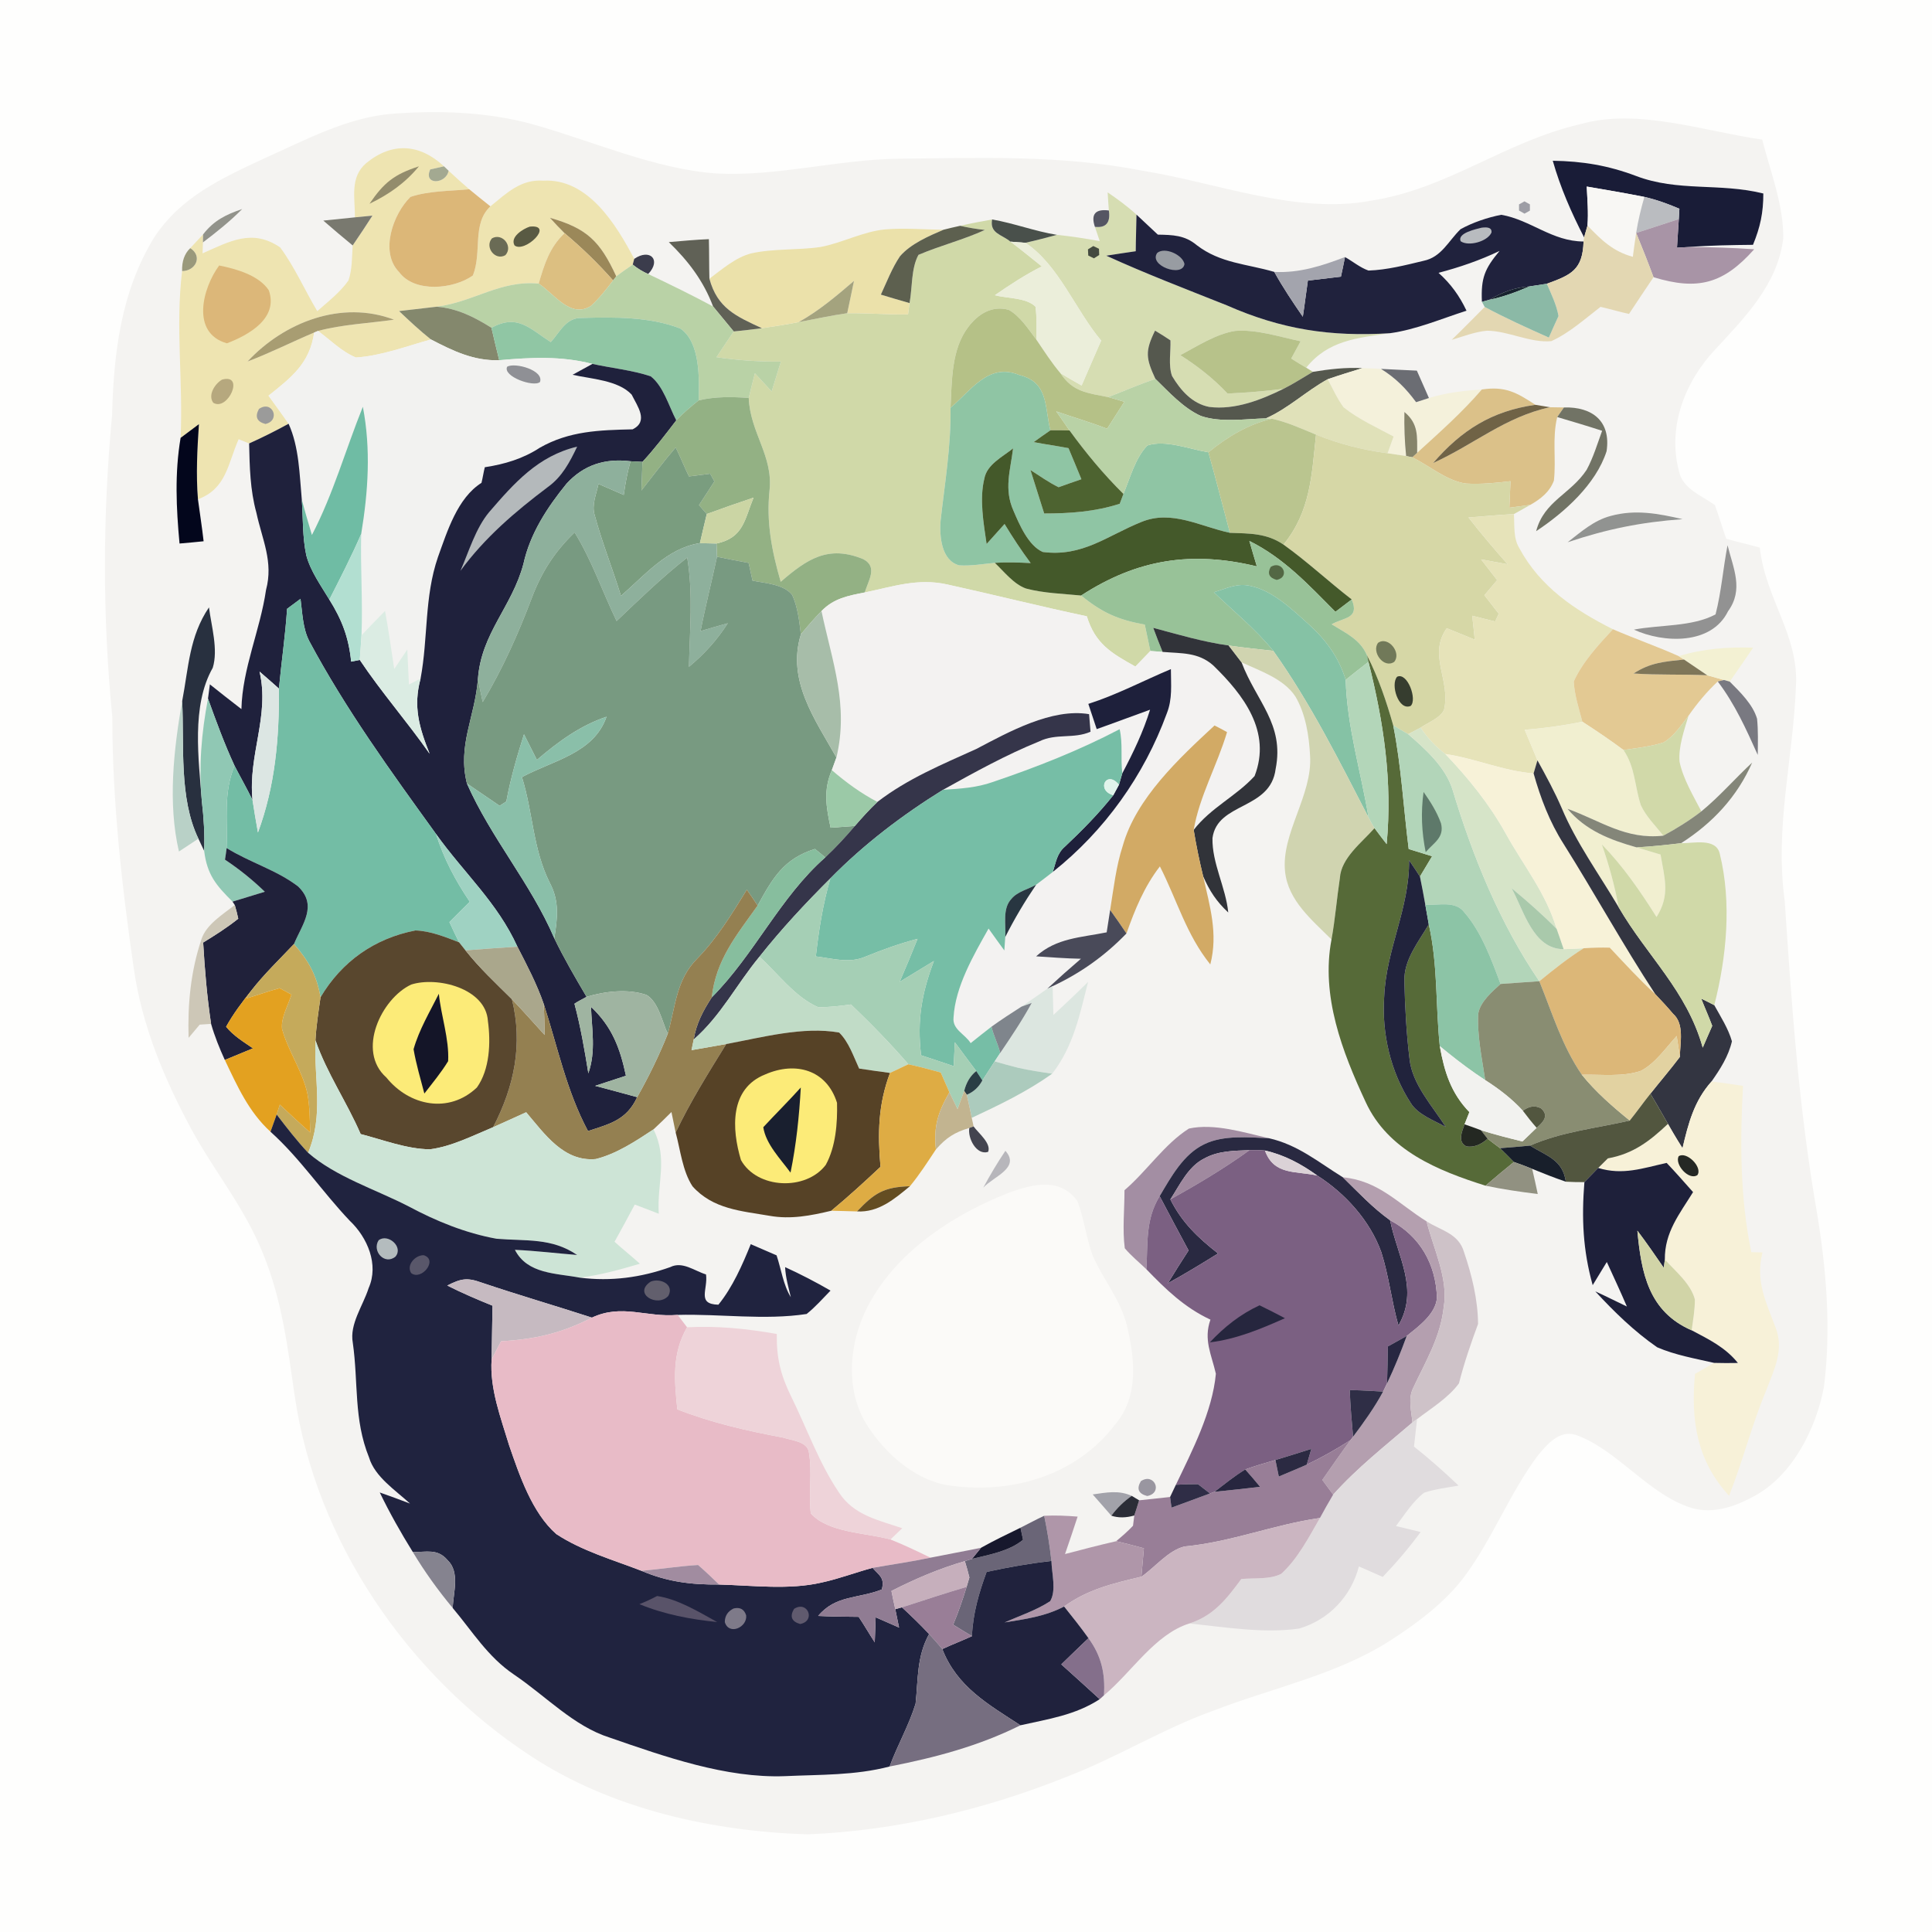 <?xml version="1.0" encoding="UTF-8" standalone="no"?>
<!DOCTYPE svg PUBLIC "-//W3C//DTD SVG 1.1//EN" "http://www.w3.org/Graphics/SVG/1.1/DTD/svg11.dtd">
<svg xmlns="http://www.w3.org/2000/svg" version="1.1" viewBox="0 0 256 256" width="256.0pt" height="256.0pt">
<path d="M 0.00 0.00 L 256.00 0.00 L 256.00 256.00 L 0.00 256.00 L 0.00 0.00 Z" fill="#fefefd" />
<path d="M 52.03 15.07 C 58.17 14.61 64.59 14.82 70.56 16.46 C 78.35 18.63 86.87 22.45 94.99 22.99 C 102.93 23.40 110.94 21.16 118.96 21.03 C 129.94 20.93 140.60 20.50 151.44 22.63 C 161.23 24.20 171.80 28.44 181.62 26.60 C 191.93 25.01 199.29 18.79 209.45 16.44 C 217.02 14.30 225.78 17.39 233.50 18.50 C 234.58 22.70 236.35 27.21 236.29 31.57 C 235.57 37.64 231.23 42.04 227.29 46.29 C 223.25 50.57 220.91 56.61 222.48 62.46 C 222.95 64.76 225.49 65.68 227.23 66.92 C 227.77 68.40 228.21 69.91 228.74 71.39 C 230.21 71.82 231.71 72.14 233.18 72.56 C 233.97 79.45 238.38 84.17 237.97 90.98 C 237.58 100.82 235.14 109.51 236.49 119.43 C 237.40 133.15 238.33 146.64 240.69 160.29 C 241.99 167.97 242.67 176.03 241.68 183.78 C 240.64 189.32 237.49 195.61 232.30 198.32 C 229.88 199.64 227.01 200.62 224.25 199.84 C 218.50 198.14 214.28 192.03 208.78 190.13 C 206.65 189.44 205.03 191.36 203.81 192.82 C 200.04 197.82 197.75 203.97 193.97 209.00 C 191.44 212.35 187.82 215.05 184.32 217.31 C 177.25 221.90 168.62 223.63 160.70 226.70 C 154.01 229.11 148.02 232.87 141.39 235.41 C 130.51 239.80 118.73 242.59 107.00 243.06 C 94.38 242.67 80.99 239.71 70.33 232.68 C 54.10 222.07 41.87 204.29 39.05 184.96 C 38.11 178.47 37.37 172.27 34.86 166.13 C 32.40 159.99 28.50 155.38 25.37 149.65 C 21.74 142.91 18.81 135.92 17.72 128.28 C 16.12 117.23 14.89 106.15 14.88 94.97 C 13.57 81.68 13.60 68.32 14.85 55.03 C 15.07 46.75 16.02 38.64 20.45 31.43 C 23.99 26.06 29.37 23.63 34.99 21.00 C 40.45 18.57 46.00 15.54 52.03 15.07 Z" fill="#f4f3f1" />
<path d="M 58.83 22.04 L 57.01 22.45 C 56.04 24.57 59.12 24.43 59.44 22.62 C 60.34 23.46 61.24 24.28 62.18 25.08 C 59.63 25.32 56.83 25.27 54.39 26.09 C 52.09 28.34 50.27 33.40 52.89 36.06 C 54.94 38.84 60.12 38.32 62.66 36.50 C 63.91 33.35 62.50 29.69 64.98 27.34 C 67.12 25.61 69.01 23.72 71.99 23.94 C 77.91 23.61 81.64 29.75 84.04 34.30 L 83.84 35.06 C 83.10 35.57 82.37 36.07 81.66 36.62 C 79.52 31.98 77.80 30.26 72.87 28.86 C 73.50 29.56 74.14 30.24 74.81 30.90 C 72.82 32.76 72.12 35.04 71.38 37.58 C 66.29 37.10 62.82 39.99 57.88 40.64 C 56.21 40.83 54.54 41.02 52.88 41.22 C 54.25 42.52 55.62 43.80 57.10 44.98 C 53.87 45.87 50.51 47.16 47.16 47.37 C 45.31 46.62 43.74 45.03 42.14 43.85 C 45.38 42.98 48.88 42.84 52.21 42.36 C 45.27 39.72 37.66 42.68 32.80 47.90 C 35.81 46.76 38.67 45.31 41.63 44.06 C 41.04 48.16 38.62 50.00 35.58 52.43 C 36.47 53.67 37.38 54.89 38.24 56.15 C 36.53 57.09 34.79 57.96 33.01 58.76 L 31.62 58.20 C 30.16 61.52 30.01 64.73 26.23 66.16 C 25.96 62.86 26.14 59.50 26.36 56.20 C 25.55 56.80 24.74 57.41 23.93 58.02 C 24.28 50.62 23.23 43.32 24.13 35.92 C 25.94 35.90 26.88 33.95 25.21 32.88 C 25.77 32.27 26.34 31.66 26.91 31.06 L 26.89 32.12 L 26.84 33.57 C 30.42 32.00 33.40 30.25 37.12 32.78 C 39.05 35.38 40.38 38.45 42.04 41.23 C 43.46 39.98 45.08 38.72 46.17 37.17 C 46.68 35.73 46.63 34.04 46.73 32.52 C 47.62 31.21 48.50 29.91 49.35 28.57 C 48.58 28.64 47.81 28.72 47.03 28.80 C 47.05 26.23 46.32 23.50 48.53 21.61 C 51.98 18.79 55.61 19.05 58.83 22.04 Z" fill="#eee4b1" />
<path d="M 205.75 21.30 C 209.70 21.36 213.07 21.92 216.77 23.31 C 222.33 25.44 227.88 24.20 233.65 25.64 C 233.65 28.18 233.25 30.08 232.28 32.44 C 229.46 32.47 226.64 32.51 223.83 32.73 L 222.21 32.82 C 222.30 31.55 222.38 30.29 222.45 29.03 L 222.53 27.66 C 221.04 27.02 219.47 26.45 217.89 26.09 C 215.35 25.59 212.80 25.15 210.25 24.72 C 210.33 26.46 210.49 28.15 210.35 29.89 L 209.90 31.45 C 208.22 28.19 206.75 24.84 205.75 21.30 Z" fill="#191c37" />
<path d="M 55.51 22.04 C 53.68 24.26 51.53 25.76 48.96 27.00 C 50.88 24.19 52.22 23.11 55.51 22.04 Z" fill="#938c6c" />
<path d="M 57.01 22.45 L 58.83 22.04 L 59.44 22.62 C 59.12 24.43 56.04 24.57 57.01 22.45 Z" fill="#a3a991" />
<path d="M 62.18 25.08 C 63.10 25.85 64.04 26.59 64.98 27.34 C 62.50 29.69 63.91 33.35 62.66 36.50 C 60.12 38.32 54.94 38.84 52.89 36.06 C 50.27 33.40 52.09 28.34 54.39 26.09 C 56.83 25.27 59.63 25.32 62.18 25.08 Z" fill="#dcb778" />
<path d="M 210.25 24.72 C 212.80 25.15 215.35 25.59 217.89 26.09 C 217.44 27.66 217.05 29.25 216.80 30.87 C 216.64 31.92 216.50 32.97 216.36 34.03 C 213.73 33.32 212.18 31.80 210.35 29.89 C 210.49 28.15 210.33 26.46 210.25 24.72 Z" fill="#f8f7f4" />
<path d="M 146.77 25.49 C 148.10 26.40 149.40 27.35 150.59 28.44 C 150.57 30.06 150.50 31.67 150.49 33.29 C 149.19 33.49 147.89 33.66 146.59 33.88 C 151.82 36.27 157.22 38.33 162.56 40.46 C 169.80 43.65 176.29 44.65 184.20 44.15 C 179.85 44.78 175.99 45.08 173.08 48.72 C 172.40 48.33 171.74 47.93 171.09 47.51 C 171.50 46.75 171.92 45.98 172.34 45.22 C 169.56 44.64 166.50 43.61 163.64 43.85 C 161.10 44.26 158.66 45.86 156.40 47.06 C 158.71 48.53 160.78 50.15 162.66 52.15 C 165.14 52.02 167.63 51.85 170.09 51.51 C 167.10 52.99 163.63 54.35 160.23 53.92 C 157.97 53.48 156.43 51.72 155.30 49.82 C 154.79 48.39 155.15 46.61 155.09 45.10 C 154.42 44.65 153.74 44.22 153.05 43.81 C 151.70 46.55 151.84 47.49 153.10 50.21 C 150.98 50.91 148.93 51.82 146.85 52.62 C 144.12 52.07 142.16 51.96 140.51 49.45 C 141.44 50.01 142.37 50.55 143.32 51.08 C 144.19 49.10 145.03 47.11 145.91 45.13 C 142.49 41.07 140.30 35.12 135.87 32.17 C 137.27 31.86 138.66 31.49 140.05 31.12 C 141.95 31.31 143.84 31.61 145.72 31.95 C 145.51 31.32 145.29 30.69 145.08 30.06 C 146.55 30.23 147.17 29.50 146.93 27.89 C 146.87 27.09 146.81 26.29 146.77 25.49 Z" fill="#d6ddb2" />
<path d="M 217.89 26.09 C 219.47 26.45 221.04 27.02 222.53 27.66 L 222.45 29.03 C 220.56 29.64 218.68 30.25 216.80 30.87 C 217.05 29.25 217.44 27.66 217.89 26.09 Z" fill="#babcc0" />
<path d="M 201.28 27.08 L 202.00 26.68 L 202.72 27.08 L 202.72 27.91 L 202.00 28.31 L 201.28 27.90 L 201.28 27.08 Z" fill="#9d9da5" />
<path d="M 32.09 27.70 C 30.48 29.33 28.71 30.74 26.89 32.12 L 26.91 31.06 C 28.33 29.22 29.93 28.43 32.09 27.70 Z" fill="#92938b" />
<path d="M 49.35 28.57 C 48.50 29.91 47.62 31.21 46.73 32.52 C 45.42 31.44 44.12 30.35 42.84 29.23 C 44.24 29.08 45.63 28.95 47.03 28.80 C 47.81 28.72 48.58 28.64 49.35 28.57 Z" fill="#79796f" />
<path d="M 146.93 27.89 C 147.17 29.50 146.55 30.23 145.08 30.06 C 144.52 28.39 145.13 27.66 146.93 27.89 Z" fill="#555663" />
<path d="M 198.93 28.46 C 202.85 29.15 205.66 31.99 209.83 32.00 C 209.71 35.76 208.21 36.42 204.96 37.60 C 204.20 37.71 203.43 37.83 202.67 37.95 C 200.60 38.10 199.11 38.72 197.33 39.73 L 196.36 39.99 C 196.22 36.84 196.72 35.62 198.70 33.25 C 196.10 34.49 193.40 35.42 190.61 36.15 C 192.24 37.61 193.38 39.19 194.32 41.17 C 191.01 42.23 187.65 43.67 184.20 44.15 C 176.29 44.65 169.80 43.65 162.56 40.46 C 157.22 38.33 151.82 36.27 146.59 33.88 C 147.89 33.66 149.19 33.49 150.49 33.29 C 150.50 31.67 150.57 30.06 150.59 28.44 C 151.53 29.33 152.48 30.21 153.42 31.09 C 155.39 31.13 156.99 31.15 158.58 32.49 C 161.73 34.90 165.17 34.95 168.85 36.03 C 169.99 38.09 171.30 40.04 172.63 41.97 C 172.88 40.38 173.06 38.78 173.30 37.18 C 174.76 37.01 176.22 36.84 177.68 36.66 C 177.87 35.80 178.05 34.93 178.22 34.06 C 179.25 34.64 180.22 35.46 181.33 35.85 C 183.78 35.77 186.25 35.13 188.63 34.56 C 191.01 34.07 191.90 31.95 193.53 30.37 C 195.14 29.48 197.12 28.81 198.93 28.46 Z" fill="#20223d" />
<path d="M 72.87 28.86 C 77.80 30.26 79.52 31.98 81.66 36.62 L 81.24 37.16 C 79.23 34.89 77.13 32.85 74.81 30.90 C 74.14 30.24 73.50 29.56 72.87 28.86 Z" fill="#9b8859" />
<path d="M 131.46 29.08 C 131.12 30.94 132.72 31.05 133.89 32.02 C 135.30 33.07 136.66 34.20 138.04 35.30 C 135.85 36.41 133.84 37.72 131.82 39.12 C 133.39 39.54 136.03 39.43 137.21 40.64 C 137.40 42.08 137.34 43.58 137.34 45.03 C 136.29 43.66 135.20 41.91 133.67 41.06 C 131.44 40.44 129.61 41.60 128.30 43.33 C 126.05 46.26 126.13 50.51 125.95 54.03 C 126.03 59.10 125.19 64.02 124.63 69.03 C 124.48 71.06 124.72 74.26 127.09 74.91 C 128.72 75.01 130.20 74.73 131.82 74.58 C 133.04 75.74 134.32 77.40 135.94 77.98 C 138.29 78.61 140.84 78.67 143.26 78.91 C 146.02 81.18 148.20 82.14 151.69 82.76 C 151.94 83.93 152.19 85.09 152.43 86.26 C 151.77 86.95 151.11 87.63 150.44 88.32 C 147.26 86.54 145.13 85.32 144.01 81.66 C 137.81 80.35 131.68 78.80 125.50 77.44 C 121.61 76.58 118.35 77.72 114.60 78.50 C 115.01 76.95 116.38 75.14 114.39 74.09 C 109.72 72.17 106.92 74.10 103.45 77.09 C 102.27 73.03 101.52 69.19 101.97 64.94 C 102.45 60.38 99.40 57.33 99.21 52.73 C 99.46 51.64 99.75 50.55 100.03 49.46 C 100.78 50.27 101.51 51.07 102.25 51.87 C 102.65 50.55 103.06 49.23 103.47 47.91 C 100.57 47.94 97.80 47.74 94.94 47.33 C 95.69 46.19 96.45 45.05 97.22 43.92 C 98.47 43.80 99.71 43.65 100.95 43.49 C 102.58 43.25 104.21 43.00 105.83 42.68 C 107.96 42.28 110.11 41.81 112.26 41.50 C 114.94 41.46 117.62 41.71 120.32 41.65 L 120.52 40.16 C 120.90 38.14 120.71 35.58 121.70 33.77 C 124.58 32.54 127.64 31.78 130.50 30.47 C 129.40 30.35 128.31 30.17 127.23 29.92 C 128.63 29.60 130.05 29.33 131.46 29.08 Z" fill="#d0d9a8" />
<path d="M 131.46 29.08 C 134.36 29.58 137.13 30.65 140.05 31.12 C 138.66 31.49 137.27 31.86 135.87 32.17 L 133.89 32.02 C 132.72 31.05 131.12 30.94 131.46 29.08 Z" fill="#49504b" />
<path d="M 222.45 29.03 C 222.38 30.29 222.30 31.55 222.21 32.82 L 223.83 32.73 C 226.70 32.74 229.57 32.83 232.44 33.03 C 228.37 37.60 224.99 38.53 219.10 36.73 C 218.37 34.76 217.60 32.81 216.80 30.87 C 218.68 30.25 220.56 29.64 222.45 29.03 Z" fill="#a894a6" />
<path d="M 70.20 30.03 C 73.54 29.69 69.53 33.59 68.18 32.52 C 67.54 31.40 69.32 30.31 70.20 30.03 Z" fill="#595a43" />
<path d="M 117.26 30.40 C 119.90 30.18 122.40 30.42 125.02 30.44 C 123.05 31.29 120.68 32.30 119.25 33.96 C 118.20 35.52 117.51 37.34 116.72 39.04 C 117.98 39.42 119.25 39.80 120.52 40.16 L 120.32 41.65 C 117.62 41.71 114.94 41.46 112.26 41.50 C 112.56 40.07 112.87 38.65 113.16 37.22 C 110.83 39.22 108.52 41.18 105.83 42.68 C 104.21 43.00 102.58 43.25 100.95 43.49 C 97.56 41.91 95.06 40.86 94.00 36.93 C 95.65 35.70 97.50 34.09 99.52 33.58 C 102.47 32.91 105.73 33.17 108.71 32.73 C 111.51 32.22 114.34 30.68 117.26 30.40 Z" fill="#ebe1aa" />
<path d="M 127.23 29.92 C 128.31 30.17 129.40 30.35 130.50 30.47 C 127.64 31.78 124.58 32.54 121.70 33.77 C 120.71 35.58 120.90 38.14 120.52 40.16 C 119.25 39.80 117.98 39.42 116.72 39.04 C 117.51 37.34 118.20 35.52 119.25 33.96 C 120.68 32.30 123.05 31.29 125.02 30.44 C 125.76 30.25 126.49 30.08 127.23 29.92 Z" fill="#5d604f" />
<path d="M 196.32 30.17 C 197.27 30.04 197.70 30.25 197.63 30.81 C 197.12 32.00 194.60 32.70 193.55 31.97 C 193.05 30.87 195.63 30.35 196.32 30.17 Z" fill="#b8bbbf" />
<path d="M 210.35 29.89 C 212.18 31.80 213.73 33.32 216.36 34.03 C 216.50 32.97 216.64 31.92 216.80 30.87 C 217.60 32.81 218.37 34.76 219.10 36.73 C 218.00 38.34 216.93 39.98 215.85 41.60 C 214.59 41.32 213.35 40.95 212.08 40.66 C 210.02 42.24 207.94 44.13 205.56 45.20 C 202.78 45.47 199.85 43.84 197.04 43.82 C 195.45 43.96 193.88 44.58 192.36 45.03 C 193.84 43.60 195.28 42.13 196.73 40.67 C 199.50 42.16 202.36 43.45 205.23 44.73 C 205.65 43.77 206.07 42.82 206.51 41.88 C 206.25 40.40 205.56 38.97 204.96 37.60 C 208.21 36.42 209.71 35.76 209.83 32.00 L 209.90 31.45 L 210.35 29.89 Z" fill="#e3d7b2" />
<path d="M 65.19 31.58 C 66.56 30.81 68.03 32.63 66.97 33.81 C 65.61 34.60 64.18 32.73 65.19 31.58 Z" fill="#6a6b55" />
<path d="M 74.81 30.90 C 77.13 32.85 79.23 34.89 81.24 37.16 C 80.31 38.36 79.43 39.52 78.30 40.54 C 75.58 42.25 73.43 38.92 71.38 37.58 C 72.12 35.04 72.82 32.76 74.81 30.90 Z" fill="#dcbf81" />
<path d="M 88.62 32.08 C 90.39 31.93 92.15 31.76 93.93 31.69 C 93.98 33.43 93.95 35.18 94.00 36.93 C 95.06 40.86 97.56 41.91 100.95 43.49 C 99.71 43.65 98.47 43.80 97.22 43.92 C 96.32 42.82 95.41 41.71 94.49 40.61 C 93.21 37.21 91.20 34.58 88.62 32.08 Z" fill="#606156" />
<path d="M 133.89 32.02 L 135.87 32.17 C 140.30 35.12 142.49 41.07 145.91 45.13 C 145.03 47.11 144.19 49.10 143.32 51.08 C 142.37 50.55 141.44 50.01 140.51 49.45 C 139.32 48.04 138.37 46.54 137.34 45.03 C 137.34 43.58 137.40 42.08 137.21 40.64 C 136.03 39.43 133.39 39.54 131.82 39.12 C 133.84 37.72 135.85 36.41 138.04 35.30 C 136.66 34.20 135.30 33.07 133.89 32.02 Z" fill="#ebeeda" />
<path d="M 25.21 32.88 C 26.88 33.95 25.94 35.90 24.13 35.92 C 24.09 34.61 24.45 33.60 25.21 32.88 Z" fill="#9a997b" />
<path d="M 144.16 33.04 L 144.87 32.60 L 145.62 32.97 L 145.65 33.79 L 144.95 34.23 L 144.20 33.86 L 144.16 33.04 Z" fill="#444a40" />
<path d="M 153.34 33.51 C 154.35 32.68 156.71 33.76 156.95 34.98 C 156.70 36.82 152.14 35.19 153.34 33.51 Z" fill="#989ca2" />
<path d="M 84.04 34.30 C 86.11 32.88 87.68 34.42 85.89 36.31 C 85.17 36.00 84.49 35.59 83.84 35.06 L 84.04 34.30 Z" fill="#3b3c4c" />
<path d="M 178.22 34.06 C 178.05 34.93 177.87 35.80 177.68 36.66 C 176.22 36.84 174.76 37.01 173.30 37.18 C 173.06 38.78 172.88 40.38 172.63 41.97 C 171.30 40.04 169.99 38.09 168.85 36.03 C 172.19 36.20 175.15 35.23 178.22 34.06 Z" fill="#a3a4ad" />
<path d="M 29.04 35.18 C 31.26 35.62 34.31 36.47 35.62 38.47 C 36.92 42.19 32.94 44.39 30.07 45.49 C 25.25 44.14 26.84 38.16 29.04 35.18 Z" fill="#dcb779" />
<path d="M 83.84 35.06 C 84.49 35.59 85.17 36.00 85.89 36.31 C 88.79 37.69 91.67 39.09 94.49 40.61 C 95.41 41.71 96.32 42.82 97.22 43.92 C 96.45 45.05 95.69 46.19 94.94 47.33 C 97.80 47.74 100.57 47.94 103.47 47.91 C 103.06 49.23 102.65 50.55 102.25 51.87 C 101.51 51.07 100.78 50.27 100.03 49.46 C 99.75 50.55 99.46 51.64 99.21 52.73 C 96.98 52.57 94.78 52.53 92.58 53.05 C 92.65 50.21 92.81 45.36 90.16 43.54 C 86.17 41.96 81.34 42.01 77.12 42.13 C 75.01 42.05 74.23 43.96 72.98 45.33 C 70.17 43.53 68.59 41.55 65.12 43.43 C 62.84 42.01 60.62 40.87 57.88 40.64 C 62.82 39.99 66.29 37.10 71.38 37.58 C 73.43 38.92 75.58 42.25 78.30 40.54 C 79.43 39.52 80.31 38.36 81.24 37.16 L 81.66 36.62 C 82.37 36.07 83.10 35.57 83.84 35.06 Z" fill="#b9d2a6" />
<path d="M 113.16 37.22 C 112.87 38.65 112.56 40.07 112.26 41.50 C 110.11 41.81 107.96 42.28 105.83 42.68 C 108.52 41.18 110.83 39.22 113.16 37.22 Z" fill="#a4a37e" />
<path d="M 202.67 37.95 C 200.93 38.70 199.19 39.34 197.33 39.73 C 199.11 38.72 200.60 38.10 202.67 37.95 Z" fill="#17232e" />
<path d="M 202.67 37.95 C 203.43 37.83 204.20 37.71 204.96 37.60 C 205.56 38.97 206.25 40.40 206.51 41.88 C 206.07 42.82 205.65 43.77 205.23 44.73 C 202.36 43.45 199.50 42.16 196.73 40.67 L 196.36 39.99 L 197.33 39.73 C 199.19 39.34 200.93 38.70 202.67 37.95 Z" fill="#8bb9a6" />
<path d="M 52.21 42.36 C 48.88 42.84 45.38 42.98 42.14 43.85 L 41.63 44.06 C 38.67 45.31 35.81 46.76 32.80 47.90 C 37.66 42.68 45.27 39.72 52.21 42.36 Z" fill="#a89d72" />
<path d="M 52.88 41.22 C 54.54 41.02 56.21 40.83 57.88 40.64 C 60.62 40.87 62.84 42.01 65.12 43.43 C 65.46 44.87 65.79 46.30 66.15 47.73 C 62.77 47.84 60.01 46.49 57.10 44.98 C 55.62 43.80 54.25 42.52 52.88 41.22 Z" fill="#84886d" />
<path d="M 133.67 41.06 C 135.20 41.91 136.29 43.66 137.34 45.03 C 138.37 46.54 139.32 48.04 140.51 49.45 C 142.16 51.96 144.12 52.07 146.85 52.62 C 147.56 52.81 148.27 53.02 148.98 53.24 C 148.22 54.43 147.47 55.62 146.70 56.81 C 144.48 55.95 142.21 55.29 139.96 54.51 C 140.54 55.36 141.13 56.20 141.72 57.04 C 140.87 57.01 140.03 57.01 139.18 57.02 C 138.39 53.87 138.97 50.65 135.05 49.69 C 130.97 48.02 128.69 51.74 125.95 54.03 C 126.13 50.51 126.05 46.26 128.30 43.33 C 129.61 41.60 131.44 40.44 133.67 41.06 Z" fill="#b5c187" />
<path d="M 72.98 45.33 C 74.23 43.96 75.01 42.05 77.12 42.13 C 81.34 42.01 86.17 41.96 90.16 43.54 C 92.81 45.36 92.65 50.21 92.58 53.05 C 91.53 53.89 90.53 54.73 89.61 55.70 C 88.64 53.85 87.91 51.17 86.22 49.86 C 83.74 49.04 81.05 48.78 78.50 48.22 C 74.39 47.15 70.33 47.36 66.15 47.73 C 65.79 46.30 65.46 44.87 65.12 43.43 C 68.59 41.55 70.17 43.53 72.98 45.33 Z" fill="#90c6a4" />
<path d="M 172.34 45.22 C 171.92 45.98 171.50 46.75 171.09 47.51 C 171.74 47.93 172.40 48.33 173.08 48.72 L 173.96 49.27 C 172.68 50.02 171.41 50.85 170.09 51.51 C 167.63 51.85 165.14 52.02 162.66 52.15 C 160.78 50.15 158.71 48.53 156.40 47.06 C 158.66 45.86 161.10 44.26 163.64 43.85 C 166.50 43.61 169.56 44.64 172.34 45.22 Z" fill="#b7c28a" />
<path d="M 41.63 44.06 L 42.14 43.85 C 43.74 45.03 45.31 46.62 47.16 47.37 C 50.51 47.16 53.87 45.87 57.10 44.98 C 60.01 46.49 62.77 47.84 66.15 47.73 C 70.33 47.36 74.39 47.15 78.50 48.22 C 77.62 48.70 76.75 49.18 75.87 49.66 C 78.28 50.21 81.93 50.37 83.70 52.29 C 84.46 53.83 85.99 55.83 83.82 56.89 C 79.43 56.99 75.43 57.10 71.52 59.33 C 69.29 60.79 66.86 61.51 64.24 61.91 C 64.07 62.59 63.97 63.29 63.80 63.98 C 60.60 66.00 59.26 70.42 58.03 73.82 C 56.21 79.13 56.74 84.49 55.73 89.91 C 55.22 90.17 54.70 90.43 54.19 90.70 C 54.10 89.15 54.05 87.61 53.97 86.06 C 53.39 86.93 52.82 87.79 52.24 88.65 C 51.85 86.08 51.49 83.51 51.02 80.95 C 49.97 82.01 48.93 83.10 47.90 84.18 C 48.08 79.70 47.75 75.23 47.86 70.75 C 48.79 65.14 49.16 59.52 48.08 53.90 C 45.79 59.58 44.18 65.41 41.33 70.89 C 40.87 69.33 40.40 67.77 39.99 66.20 C 39.68 62.84 39.64 59.25 38.24 56.15 C 37.38 54.89 36.47 53.67 35.58 52.43 C 38.62 50.00 41.04 48.16 41.63 44.06 Z" fill="#f2f2f0" />
<path d="M 153.05 43.81 C 153.74 44.22 154.42 44.65 155.09 45.10 C 155.15 46.61 154.79 48.39 155.30 49.82 C 156.43 51.72 157.97 53.48 160.23 53.92 C 163.63 54.35 167.10 52.99 170.09 51.51 C 171.41 50.85 172.68 50.02 173.96 49.27 C 176.14 48.92 178.30 48.66 180.52 48.78 C 178.98 49.26 177.44 49.72 175.93 50.25 C 173.08 51.81 170.76 54.09 167.75 55.43 C 165.01 55.51 161.74 56.02 159.11 55.11 C 156.82 54.08 154.88 51.95 153.10 50.21 C 151.84 47.49 151.70 46.55 153.05 43.81 Z" fill="#55584e" />
<path d="M 67.20 48.59 C 68.23 47.99 72.11 49.06 71.55 50.62 C 70.71 51.35 66.58 49.88 67.20 48.59 Z" fill="#8f9095" />
<path d="M 78.50 48.22 C 81.05 48.78 83.74 49.04 86.22 49.86 C 87.91 51.17 88.64 53.85 89.61 55.70 C 88.17 57.58 86.74 59.46 85.13 61.20 L 83.55 61.12 C 80.18 60.71 77.37 61.58 75.07 64.09 C 72.51 67.24 70.24 70.70 69.36 74.71 C 67.84 80.43 63.77 83.88 63.33 89.95 C 62.93 95.08 60.60 98.73 61.87 103.82 C 65.08 111.08 70.31 117.02 73.45 124.33 C 74.73 126.99 76.22 129.53 77.72 132.08 C 77.20 132.40 76.62 132.64 76.12 133.00 C 76.93 136.03 77.46 139.13 77.96 142.22 C 78.98 139.28 78.42 136.45 78.31 133.41 C 81.11 136.06 82.15 138.85 82.94 142.54 C 81.58 142.99 80.22 143.43 78.86 143.88 C 80.72 144.38 82.58 144.86 84.43 145.38 C 83.03 148.41 80.82 148.92 77.91 149.87 C 75.05 144.51 73.90 138.75 72.05 133.04 C 71.14 130.40 69.84 127.92 68.56 125.44 C 65.89 119.57 61.51 115.73 57.77 110.50 C 51.78 102.21 45.83 94.01 40.99 84.97 C 40.11 83.28 40.07 81.23 39.82 79.35 C 39.23 79.79 38.63 80.23 38.04 80.67 C 37.81 84.21 37.29 87.72 36.96 91.24 C 36.11 90.48 35.25 89.73 34.39 88.99 C 35.77 94.88 32.85 100.00 33.46 106.01 C 32.71 104.47 31.87 103.00 31.08 101.47 C 29.74 98.58 28.64 95.57 27.56 92.57 L 27.81 90.68 C 29.20 91.78 30.58 92.89 31.99 93.96 C 32.11 88.58 34.47 83.52 35.25 78.17 C 36.25 74.43 34.75 71.54 33.97 67.93 C 33.14 64.91 33.08 61.86 33.01 58.76 C 34.79 57.96 36.53 57.09 38.24 56.15 C 39.64 59.25 39.68 62.84 39.99 66.20 C 40.16 68.62 40.07 71.18 40.58 73.56 C 41.12 75.65 42.54 77.62 43.64 79.45 C 45.33 82.16 46.21 84.49 46.53 87.67 C 46.91 87.60 47.29 87.52 47.67 87.44 C 50.54 91.74 53.97 95.64 56.93 99.88 C 55.55 96.42 54.72 93.63 55.73 89.91 C 56.74 84.49 56.21 79.13 58.03 73.82 C 59.26 70.42 60.60 66.00 63.80 63.98 C 63.97 63.29 64.07 62.59 64.24 61.91 C 66.86 61.51 69.29 60.79 71.52 59.33 C 75.43 57.10 79.43 56.99 83.82 56.89 C 85.99 55.83 84.46 53.83 83.70 52.29 C 81.93 50.37 78.28 50.21 75.87 49.66 C 76.75 49.18 77.62 48.70 78.50 48.22 Z" fill="#1f213c" />
<path d="M 135.05 49.69 C 138.97 50.65 138.39 53.87 139.18 57.02 C 138.44 57.53 137.70 58.05 136.97 58.58 C 138.50 58.88 140.05 59.09 141.58 59.38 C 142.15 60.75 142.73 62.12 143.29 63.50 C 142.28 63.85 141.27 64.19 140.27 64.56 C 138.96 63.92 137.76 63.06 136.54 62.28 C 137.14 64.20 137.75 66.12 138.36 68.04 C 141.77 68.04 145.10 67.81 148.37 66.75 L 148.86 65.45 C 149.73 63.36 150.43 60.68 152.03 59.03 C 154.42 58.22 157.68 59.54 160.12 59.93 C 161.12 63.48 162.02 67.05 162.97 70.60 C 159.03 69.77 155.26 67.50 151.22 69.17 C 146.69 71.00 143.45 73.82 138.17 73.14 C 136.25 72.29 135.07 69.49 134.28 67.65 C 133.01 64.79 133.88 62.34 134.24 59.41 C 132.85 60.54 130.77 61.53 130.43 63.42 C 129.76 66.14 130.33 69.33 130.73 72.08 C 131.53 71.20 132.32 70.32 133.11 69.43 C 134.19 71.21 135.33 72.94 136.57 74.61 C 134.98 74.53 133.40 74.47 131.82 74.58 C 130.20 74.73 128.72 75.01 127.09 74.91 C 124.72 74.26 124.48 71.06 124.63 69.03 C 125.19 64.02 126.03 59.10 125.95 54.03 C 128.69 51.74 130.97 48.02 135.05 49.69 Z" fill="#8fc5a4" />
<path d="M 180.52 48.78 C 181.34 48.80 182.17 48.83 182.99 48.88 C 184.92 50.08 186.31 51.48 187.64 53.29 C 188.20 53.11 188.77 52.92 189.34 52.74 C 191.62 52.04 193.97 51.76 196.35 51.61 C 193.73 54.66 190.74 57.30 187.78 60.00 C 187.78 57.80 187.97 56.14 186.09 54.59 C 186.05 56.55 186.12 58.49 186.32 60.43 C 185.51 60.30 184.69 60.18 183.86 60.06 C 184.13 59.32 184.40 58.58 184.66 57.84 C 182.43 56.64 180.01 55.55 178.03 53.97 C 177.19 52.83 176.59 51.49 175.93 50.25 C 177.44 49.72 178.98 49.26 180.52 48.78 Z" fill="#f4f1db" />
<path d="M 182.99 48.88 C 184.58 48.97 186.16 49.03 187.74 49.11 C 188.28 50.32 188.81 51.53 189.34 52.74 C 188.77 52.92 188.20 53.11 187.64 53.29 C 186.31 51.48 184.92 50.08 182.99 48.88 Z" fill="#6b6d73" />
<path d="M 29.43 50.30 C 32.49 49.45 30.19 54.54 28.26 53.37 C 27.50 52.36 28.49 50.82 29.43 50.30 Z" fill="#b6a87e" />
<path d="M 153.10 50.21 C 154.88 51.95 156.82 54.08 159.11 55.11 C 161.74 56.02 165.01 55.51 167.75 55.43 L 168.52 55.48 C 165.30 56.27 162.67 57.87 160.12 59.93 C 157.68 59.54 154.42 58.22 152.03 59.03 C 150.43 60.68 149.73 63.36 148.86 65.45 C 146.20 62.81 143.92 60.06 141.72 57.04 C 141.13 56.20 140.54 55.36 139.96 54.51 C 142.21 55.29 144.48 55.95 146.70 56.81 C 147.47 55.62 148.22 54.43 148.98 53.24 C 148.27 53.02 147.56 52.81 146.85 52.62 C 148.93 51.82 150.98 50.91 153.10 50.21 Z" fill="#b9d2a6" />
<path d="M 175.93 50.25 C 176.59 51.49 177.19 52.83 178.03 53.97 C 180.01 55.55 182.43 56.64 184.66 57.84 C 184.40 58.58 184.13 59.32 183.86 60.06 C 180.54 59.62 177.49 58.84 174.38 57.59 C 172.50 56.82 170.51 55.90 168.52 55.48 L 167.75 55.43 C 170.76 54.09 173.08 51.81 175.93 50.25 Z" fill="#e0e1b9" />
<path d="M 203.45 53.64 C 197.68 54.45 193.65 57.00 189.90 61.35 C 195.24 58.94 199.48 55.22 205.39 53.96 L 207.23 53.99 L 206.34 55.26 C 205.65 58.09 206.22 60.84 205.90 63.68 C 205.34 65.19 204.15 66.11 202.79 66.89 C 201.86 67.03 200.93 67.15 200.00 67.27 C 200.05 66.10 200.10 64.93 200.15 63.76 C 198.19 64.00 196.18 64.19 194.22 64.07 C 191.70 63.71 189.39 61.71 187.13 60.59 L 187.78 60.00 C 190.74 57.30 193.73 54.66 196.35 51.61 C 199.44 51.15 200.94 51.99 203.45 53.64 Z" fill="#dbc189" />
<path d="M 99.21 52.73 C 99.40 57.33 102.45 60.38 101.97 64.94 C 101.52 69.19 102.27 73.03 103.45 77.09 C 106.92 74.10 109.72 72.17 114.39 74.09 C 116.38 75.14 115.01 76.95 114.60 78.50 C 112.40 78.93 110.47 79.28 108.85 80.97 C 107.88 81.96 106.99 82.99 106.12 84.06 C 105.92 82.34 105.70 80.43 104.97 78.84 C 103.89 77.42 101.37 77.27 99.71 76.94 C 99.54 76.16 99.37 75.38 99.20 74.59 C 97.81 74.33 96.40 74.07 95.01 73.77 L 94.94 72.02 C 98.53 71.25 98.65 68.86 99.85 65.94 C 97.77 66.63 95.71 67.36 93.65 68.11 C 93.31 67.72 92.96 67.32 92.62 66.93 C 93.31 65.89 93.98 64.84 94.66 63.79 C 94.48 63.45 94.29 63.11 94.10 62.77 C 93.16 62.89 92.22 63.01 91.29 63.13 C 90.67 61.87 90.16 60.55 89.53 59.29 C 87.95 61.12 86.48 63.10 84.99 64.99 C 85.03 63.73 85.08 62.46 85.13 61.20 C 86.74 59.46 88.17 57.58 89.61 55.70 C 90.53 54.73 91.53 53.89 92.58 53.05 C 94.78 52.53 96.98 52.57 99.21 52.73 Z" fill="#93b184" />
<path d="M 34.31 54.19 C 36.09 52.95 37.25 55.72 35.17 56.18 C 34.03 55.88 33.75 55.22 34.31 54.19 Z" fill="#9b9b9a" />
<path d="M 48.08 53.90 C 49.16 59.52 48.79 65.14 47.86 70.75 C 46.58 73.70 45.10 76.58 43.64 79.45 C 42.54 77.62 41.12 75.65 40.58 73.56 C 40.07 71.18 40.16 68.62 39.99 66.20 C 40.40 67.77 40.87 69.33 41.33 70.89 C 44.18 65.41 45.79 59.58 48.08 53.90 Z" fill="#6fbca4" />
<path d="M 203.45 53.64 L 205.39 53.96 C 199.48 55.22 195.24 58.94 189.90 61.35 C 193.65 57.00 197.68 54.45 203.45 53.64 Z" fill="#706346" />
<path d="M 207.23 53.99 C 210.99 53.88 213.48 55.81 212.88 59.79 C 211.47 64.17 207.30 67.90 203.55 70.38 C 204.59 66.39 208.12 65.48 210.24 62.25 C 211.12 60.63 211.66 58.81 212.29 57.08 C 210.32 56.44 208.33 55.85 206.34 55.26 L 207.23 53.99 Z" fill="#717365" />
<path d="M 186.09 54.59 C 187.97 56.14 187.78 57.80 187.78 60.00 L 187.13 60.59 L 186.32 60.43 C 186.12 58.49 186.05 56.55 186.09 54.59 Z" fill="#86846a" />
<path d="M 26.36 56.20 C 26.14 59.50 25.96 62.86 26.23 66.16 C 26.48 68.02 26.77 69.86 26.98 71.72 C 25.92 71.83 24.85 71.93 23.79 72.02 C 23.35 67.31 23.14 62.71 23.93 58.02 C 24.74 57.41 25.55 56.80 26.36 56.20 Z" fill="#03061c" />
<path d="M 168.52 55.48 C 170.51 55.90 172.50 56.82 174.38 57.59 C 173.81 62.95 173.66 67.76 170.07 72.16 C 167.82 70.63 165.57 70.70 162.97 70.60 C 162.02 67.05 161.12 63.48 160.12 59.93 C 162.67 57.87 165.30 56.27 168.52 55.48 Z" fill="#bac58f" />
<path d="M 139.18 57.02 C 140.03 57.01 140.87 57.01 141.72 57.04 C 143.92 60.06 146.20 62.81 148.86 65.45 L 148.37 66.75 C 145.10 67.81 141.77 68.04 138.36 68.04 C 137.75 66.12 137.14 64.20 136.54 62.28 C 137.76 63.06 138.96 63.92 140.27 64.56 C 141.27 64.19 142.28 63.85 143.29 63.50 C 142.73 62.12 142.15 60.75 141.58 59.38 C 140.05 59.09 138.50 58.88 136.97 58.58 C 137.70 58.05 138.44 57.53 139.18 57.02 Z" fill="#4d6330" />
<path d="M 174.38 57.59 C 177.49 58.84 180.54 59.62 183.86 60.06 C 184.69 60.18 185.51 60.30 186.32 60.43 L 187.13 60.59 C 189.39 61.71 191.70 63.71 194.22 64.07 C 196.18 64.19 198.19 64.00 200.15 63.76 C 200.10 64.93 200.05 66.10 200.00 67.27 C 200.93 67.15 201.86 67.03 202.79 66.89 C 202.06 67.30 201.33 67.72 200.60 68.12 C 198.59 68.22 196.59 68.42 194.58 68.57 C 196.24 70.70 197.98 72.75 199.77 74.77 C 198.60 74.56 197.42 74.33 196.25 74.12 C 196.96 75.04 197.67 75.95 198.38 76.87 C 197.82 77.54 197.25 78.20 196.69 78.87 C 197.32 79.69 197.96 80.50 198.59 81.32 C 198.43 81.66 198.27 82.00 198.11 82.35 C 197.10 82.10 196.09 81.84 195.08 81.59 C 195.20 82.64 195.30 83.70 195.41 84.75 C 194.18 84.25 192.94 83.74 191.70 83.24 C 189.17 86.83 192.27 90.16 191.34 94.06 C 190.85 95.15 189.16 95.77 188.23 96.42 C 187.69 96.71 187.14 96.99 186.59 97.28 C 185.93 96.89 185.27 96.50 184.61 96.12 C 183.71 92.95 182.64 89.77 181.13 86.83 C 180.23 84.71 178.30 83.88 176.45 82.72 C 178.15 81.78 180.17 81.98 179.11 79.43 C 176.04 77.06 173.22 74.41 170.07 72.16 C 173.66 67.76 173.81 62.95 174.38 57.59 Z" fill="#d6d7a6" />
<path d="M 89.53 59.29 C 90.16 60.55 90.67 61.87 91.29 63.13 C 92.22 63.01 93.16 62.89 94.10 62.77 C 94.29 63.11 94.48 63.45 94.66 63.79 C 93.98 64.84 93.31 65.89 92.62 66.93 C 92.96 67.32 93.31 67.72 93.65 68.11 C 93.35 69.40 93.03 70.68 92.74 71.97 C 88.43 72.62 85.42 76.24 82.28 78.96 C 81.18 75.37 79.77 71.88 78.80 68.26 C 78.37 66.89 79.02 65.51 79.30 64.12 C 80.42 64.60 81.53 65.09 82.65 65.58 C 82.86 64.07 83.13 62.58 83.55 61.12 L 85.13 61.20 C 85.08 62.46 85.03 63.73 84.99 64.99 C 86.48 63.10 87.95 61.12 89.53 59.29 Z" fill="#7a9d7f" />
<path d="M 76.48 59.18 C 75.49 61.25 74.49 63.17 72.59 64.54 C 68.27 67.79 64.22 71.25 61.01 75.64 C 62.13 73.07 63.02 70.01 64.81 67.86 C 68.15 63.99 71.29 60.42 76.48 59.18 Z" fill="#b4b9bb" />
<path d="M 134.24 59.41 C 133.88 62.34 133.01 64.79 134.28 67.65 C 135.07 69.49 136.25 72.29 138.17 73.14 C 143.45 73.82 146.69 71.00 151.22 69.17 C 155.26 67.50 159.03 69.77 162.97 70.60 C 165.57 70.70 167.82 70.63 170.07 72.16 C 173.22 74.41 176.04 77.06 179.11 79.43 C 178.39 79.97 177.67 80.52 176.95 81.07 C 173.41 77.51 170.13 73.95 165.55 71.68 C 165.86 72.81 166.21 73.92 166.54 75.05 C 157.91 72.97 150.70 74.08 143.26 78.91 C 140.84 78.67 138.29 78.61 135.94 77.98 C 134.32 77.40 133.04 75.74 131.82 74.58 C 133.40 74.47 134.98 74.53 136.57 74.61 C 135.33 72.94 134.19 71.21 133.11 69.43 C 132.32 70.32 131.53 71.20 130.73 72.08 C 130.33 69.33 129.76 66.14 130.43 63.42 C 130.77 61.53 132.85 60.54 134.24 59.41 Z" fill="#44592a" />
<path d="M 83.55 61.12 C 83.13 62.58 82.86 64.07 82.65 65.58 C 81.53 65.09 80.42 64.60 79.30 64.12 C 79.02 65.51 78.37 66.89 78.80 68.26 C 79.77 71.88 81.18 75.37 82.28 78.96 C 85.42 76.24 88.43 72.62 92.74 71.97 L 94.94 72.02 L 95.01 73.77 C 94.31 77.06 93.47 80.32 92.83 83.62 C 94.03 83.27 95.23 82.91 96.44 82.58 C 94.99 84.83 93.35 86.64 91.29 88.36 C 91.39 83.48 91.87 78.73 91.06 73.88 C 87.75 76.48 84.74 79.39 81.70 82.29 C 79.79 78.33 78.45 74.30 76.14 70.55 C 73.48 73.12 71.77 75.79 70.46 79.24 C 68.66 84.03 66.59 88.63 63.96 93.03 C 63.74 92.00 63.52 90.98 63.33 89.95 C 63.77 83.88 67.84 80.43 69.36 74.71 C 70.24 70.70 72.51 67.24 75.07 64.09 C 77.37 61.58 80.18 60.71 83.55 61.12 Z" fill="#8eb09c" />
<path d="M 99.85 65.94 C 98.65 68.86 98.53 71.25 94.94 72.02 L 92.74 71.97 C 93.03 70.68 93.35 69.40 93.65 68.11 C 95.71 67.36 97.77 66.63 99.85 65.94 Z" fill="#cbd5a4" />
<path d="M 200.60 68.12 C 200.70 69.65 200.50 71.30 201.32 72.64 C 204.09 77.77 208.63 80.82 213.72 83.38 C 211.80 85.45 209.70 87.70 208.53 90.30 C 208.62 92.09 209.22 93.90 209.67 95.63 C 207.13 96.15 204.61 96.50 202.03 96.70 C 202.59 98.05 203.16 99.40 203.72 100.75 L 203.21 102.48 C 199.16 102.16 195.51 100.50 191.51 99.91 C 190.16 98.90 189.18 97.80 188.23 96.42 C 189.16 95.77 190.85 95.15 191.34 94.06 C 192.27 90.16 189.17 86.83 191.70 83.24 C 192.94 83.74 194.18 84.25 195.41 84.75 C 195.30 83.70 195.20 82.64 195.08 81.59 C 196.09 81.84 197.10 82.10 198.11 82.35 C 198.27 82.00 198.43 81.66 198.59 81.32 C 197.96 80.50 197.32 79.69 196.69 78.87 C 197.25 78.20 197.82 77.54 198.38 76.87 C 197.67 75.95 196.96 75.04 196.25 74.12 C 197.42 74.33 198.60 74.56 199.77 74.77 C 197.98 72.75 196.24 70.70 194.58 68.57 C 196.59 68.42 198.59 68.22 200.60 68.12 Z" fill="#e6e3b9" />
<path d="M 222.95 68.79 C 217.44 69.19 212.95 70.10 207.72 71.85 C 209.50 70.47 211.21 68.94 213.44 68.36 C 216.71 67.47 219.73 68.05 222.95 68.79 Z" fill="#919391" />
<path d="M 47.86 70.75 C 47.75 75.23 48.08 79.70 47.90 84.18 C 47.83 85.27 47.76 86.36 47.67 87.44 C 47.29 87.52 46.91 87.60 46.53 87.67 C 46.21 84.49 45.33 82.16 43.64 79.45 C 45.10 76.58 46.58 73.70 47.86 70.75 Z" fill="#b2dfd1" />
<path d="M 76.14 70.55 C 78.45 74.30 79.79 78.33 81.70 82.29 C 84.74 79.39 87.75 76.48 91.06 73.88 C 91.87 78.73 91.39 83.48 91.29 88.36 C 93.35 86.64 94.99 84.83 96.44 82.58 C 95.23 82.91 94.03 83.27 92.83 83.62 C 93.47 80.32 94.31 77.06 95.01 73.77 C 96.40 74.07 97.81 74.33 99.20 74.59 C 99.37 75.38 99.54 76.16 99.71 76.94 C 101.37 77.27 103.89 77.42 104.97 78.84 C 105.70 80.43 105.92 82.34 106.12 84.06 C 104.25 90.17 107.96 95.28 110.83 100.37 L 110.22 102.05 C 109.08 104.71 109.47 106.93 110.06 109.68 C 111.13 109.60 112.21 109.52 113.28 109.44 C 112.04 110.90 110.75 112.30 109.35 113.61 C 108.90 113.23 108.45 112.86 107.99 112.49 C 103.83 113.79 102.37 116.37 100.39 119.99 C 99.92 119.28 99.45 118.58 98.96 117.89 C 96.97 121.12 95.03 124.31 92.37 127.04 C 89.57 129.85 89.53 133.36 88.48 136.99 C 87.75 135.41 87.24 132.75 85.66 131.83 C 83.19 130.99 80.19 131.35 77.72 132.08 C 76.22 129.53 74.73 126.99 73.45 124.33 C 73.86 121.71 74.16 119.45 72.86 117.00 C 70.60 112.50 70.64 107.72 69.16 102.97 C 73.25 100.76 78.68 99.84 80.37 94.97 C 76.82 96.17 73.96 98.29 71.14 100.69 C 70.57 99.56 70.00 98.43 69.43 97.30 C 68.50 100.23 67.65 103.18 67.09 106.20 C 66.79 106.39 66.49 106.58 66.20 106.77 C 64.75 105.78 63.31 104.80 61.87 103.82 C 60.60 98.73 62.93 95.08 63.33 89.95 C 63.52 90.98 63.74 92.00 63.96 93.03 C 66.59 88.63 68.66 84.03 70.46 79.24 C 71.77 75.79 73.48 73.12 76.14 70.55 Z" fill="#789a81" />
<path d="M 165.55 71.68 C 170.13 73.95 173.41 77.51 176.95 81.07 C 177.67 80.52 178.39 79.97 179.11 79.43 C 180.17 81.98 178.15 81.78 176.45 82.72 C 178.30 83.88 180.23 84.71 181.13 86.83 L 181.33 87.70 C 180.32 88.48 179.31 89.28 178.31 90.08 C 177.38 87.06 175.66 84.74 173.34 82.66 C 171.21 80.74 168.59 78.23 165.69 77.64 C 163.95 77.21 162.49 77.99 160.84 78.48 C 163.58 81.11 166.35 83.34 168.72 86.24 C 166.74 86.02 164.77 85.82 162.80 85.53 C 159.39 85.05 156.12 84.08 152.81 83.19 C 153.20 84.26 153.62 85.32 154.05 86.38 C 153.51 86.34 152.97 86.30 152.43 86.26 C 152.19 85.09 151.94 83.93 151.69 82.76 C 148.20 82.14 146.02 81.18 143.26 78.91 C 150.70 74.08 157.91 72.97 166.54 75.05 C 166.21 73.92 165.86 72.81 165.55 71.68 Z" fill="#98c298" />
<path d="M 228.91 72.25 C 229.67 75.32 231.08 78.11 228.97 81.00 C 226.77 85.49 220.42 85.23 216.50 83.43 C 219.94 82.76 224.21 83.08 227.32 81.41 C 228.09 78.42 228.32 75.29 228.91 72.25 Z" fill="#929292" />
<path d="M 168.37 75.13 C 169.87 74.15 171.03 76.46 169.17 76.84 C 168.17 76.56 167.90 75.99 168.37 75.13 Z" fill="#536744" />
<path d="M 125.50 77.44 C 131.68 78.80 137.81 80.35 144.01 81.66 C 145.13 85.32 147.26 86.54 150.44 88.32 C 151.11 87.63 151.77 86.95 152.43 86.26 C 152.97 86.30 153.51 86.34 154.05 86.38 C 156.54 86.60 158.75 86.39 160.76 88.17 C 164.77 92.07 168.52 96.95 166.24 102.83 C 163.82 105.49 160.42 107.03 158.17 109.97 C 158.92 105.53 161.28 101.41 162.59 97.01 C 162.04 96.70 161.49 96.41 160.93 96.13 C 156.25 100.47 150.53 105.78 148.77 112.08 C 147.89 114.77 147.55 117.78 147.10 120.58 C 146.95 121.57 146.80 122.56 146.64 123.54 C 143.24 124.23 139.98 124.28 137.29 126.72 C 139.27 126.84 141.25 127.01 143.23 127.04 C 141.71 128.34 140.22 129.67 138.75 131.03 C 137.62 131.82 136.48 132.62 135.34 133.39 C 134.00 134.25 132.67 135.11 131.38 136.04 C 130.45 136.75 129.54 137.49 128.62 138.22 C 127.83 136.98 126.17 136.42 126.35 134.82 C 126.57 130.74 129.02 126.54 130.99 123.04 C 131.68 124.00 132.37 124.98 133.08 125.94 C 133.12 125.35 133.16 124.75 133.20 124.16 C 134.42 121.74 135.78 119.46 137.30 117.22 C 138.04 116.66 138.78 116.11 139.51 115.53 C 146.37 110.08 151.59 102.77 154.60 94.55 C 155.38 92.59 155.15 90.72 155.15 88.66 C 151.49 90.20 148.01 92.05 144.21 93.27 C 144.58 94.38 144.95 95.50 145.32 96.61 C 147.69 95.78 150.03 94.88 152.39 94.04 C 151.47 97.01 150.16 99.73 148.71 102.47 C 148.47 100.50 148.80 98.57 148.36 96.62 C 142.96 99.45 137.33 101.66 131.55 103.62 C 129.41 104.38 127.21 104.51 124.96 104.65 C 129.10 102.35 133.32 100.01 137.72 98.23 C 139.95 97.14 142.26 97.94 144.50 96.96 L 144.31 94.63 C 139.37 93.80 133.64 97.00 129.37 99.24 C 124.80 101.31 120.26 103.18 116.26 106.26 C 114.04 105.09 112.12 103.68 110.22 102.05 L 110.83 100.37 C 112.49 93.41 110.27 87.69 108.85 80.97 C 110.47 79.28 112.40 78.93 114.60 78.50 C 118.35 77.72 121.61 76.58 125.50 77.44 Z" fill="#f3f2f1" />
<path d="M 165.69 77.64 C 168.59 78.23 171.21 80.74 173.34 82.66 C 175.66 84.74 177.38 87.06 178.31 90.08 C 178.50 96.36 180.32 102.19 181.34 108.32 C 177.43 100.76 173.67 93.21 168.72 86.24 C 166.35 83.34 163.58 81.11 160.84 78.48 C 162.49 77.99 163.95 77.21 165.69 77.64 Z" fill="#85c2a5" />
<path d="M 39.82 79.35 C 40.07 81.23 40.11 83.28 40.99 84.97 C 45.83 94.01 51.78 102.21 57.77 110.50 C 58.81 113.78 60.33 116.65 62.25 119.49 C 61.34 120.38 60.45 121.28 59.55 122.18 C 59.97 123.08 60.38 123.97 60.83 124.86 C 59.01 124.16 57.01 123.34 55.04 123.29 C 49.64 124.34 45.29 127.39 42.47 132.15 C 41.96 129.20 40.89 127.31 38.95 125.09 C 40.07 122.43 42.12 119.98 39.50 117.46 C 36.70 115.30 33.05 114.26 30.03 112.37 C 30.18 108.57 29.57 105.10 31.08 101.47 C 31.87 103.00 32.71 104.47 33.46 106.01 C 33.68 107.44 33.92 108.88 34.18 110.31 C 36.47 104.14 37.01 97.77 36.96 91.24 C 37.29 87.72 37.81 84.21 38.04 80.67 C 38.63 80.23 39.23 79.79 39.82 79.35 Z" fill="#73bda5" />
<path d="M 27.69 80.48 C 28.00 82.94 28.94 86.07 28.19 88.49 C 25.32 93.54 26.33 100.60 26.75 106.22 C 27.00 108.39 27.14 110.55 27.05 112.74 L 26.29 111.13 C 23.70 105.78 24.42 98.74 24.14 92.90 C 24.99 88.44 25.08 84.33 27.69 80.48 Z" fill="#28303f" />
<path d="M 51.02 80.95 C 51.49 83.51 51.85 86.08 52.24 88.65 C 52.82 87.79 53.39 86.93 53.97 86.06 C 54.05 87.61 54.10 89.15 54.19 90.70 C 54.70 90.43 55.22 90.17 55.73 89.91 C 54.72 93.63 55.55 96.42 56.93 99.88 C 53.97 95.64 50.54 91.74 47.67 87.44 C 47.76 86.36 47.83 85.27 47.90 84.18 C 48.93 83.10 49.97 82.01 51.02 80.95 Z" fill="#dbece3" />
<path d="M 108.85 80.97 C 110.27 87.69 112.49 93.41 110.83 100.37 C 107.96 95.28 104.25 90.17 106.12 84.06 C 106.99 82.99 107.88 81.96 108.85 80.97 Z" fill="#a7bda9" />
<path d="M 152.81 83.19 C 156.12 84.08 159.39 85.05 162.80 85.53 C 163.37 86.27 163.94 87.02 164.51 87.76 C 166.47 92.94 170.21 95.94 169.03 101.88 C 168.35 107.37 161.30 106.26 160.66 111.05 C 160.58 114.36 162.42 117.58 162.75 120.91 C 161.20 119.47 160.26 118.04 159.42 116.10 C 158.93 114.07 158.50 112.03 158.17 109.97 C 160.42 107.03 163.82 105.49 166.24 102.83 C 168.52 96.95 164.77 92.07 160.76 88.17 C 158.75 86.39 156.54 86.60 154.05 86.38 C 153.62 85.32 153.20 84.26 152.81 83.19 Z" fill="#313339" />
<path d="M 213.72 83.38 C 216.60 84.62 219.57 85.66 222.44 86.94 L 223.14 87.39 C 220.53 87.67 218.68 87.79 216.46 89.24 C 219.71 89.47 222.97 89.32 226.22 89.48 C 226.96 89.69 227.70 89.89 228.43 90.10 L 227.61 90.30 C 226.15 91.67 224.87 93.21 223.73 94.85 C 222.79 96.07 221.78 97.61 220.42 98.38 C 218.72 98.93 216.88 99.12 215.12 99.38 C 213.35 98.06 211.52 96.83 209.67 95.63 C 209.22 93.90 208.62 92.09 208.53 90.30 C 209.70 87.70 211.80 85.45 213.72 83.38 Z" fill="#e3c993" />
<path d="M 168.72 86.24 C 173.67 93.21 177.43 100.76 181.34 108.32 C 181.59 108.80 181.85 109.27 182.13 109.73 C 180.47 111.62 177.70 113.68 177.54 116.35 C 177.13 119.06 176.92 121.79 176.43 124.49 C 173.88 121.93 170.68 119.35 170.28 115.50 C 169.73 110.44 173.94 105.36 173.59 100.12 C 173.46 97.49 173.00 94.58 171.64 92.28 C 170.09 89.93 166.96 88.90 164.51 87.76 C 163.94 87.02 163.37 86.27 162.80 85.53 C 164.77 85.82 166.74 86.02 168.72 86.24 Z" fill="#d0d4b0" />
<path d="M 182.60 85.18 C 183.95 84.24 185.74 86.50 184.74 87.70 C 183.36 88.65 181.70 86.38 182.60 85.18 Z" fill="#717959" />
<path d="M 232.30 85.82 C 231.28 87.32 230.25 88.82 229.20 90.32 L 228.43 90.10 C 227.70 89.89 226.96 89.69 226.22 89.48 C 225.20 88.78 224.17 88.09 223.14 87.39 L 222.44 86.94 C 225.70 85.95 228.91 85.71 232.30 85.82 Z" fill="#f3f1d3" />
<path d="M 181.13 86.83 C 182.64 89.77 183.71 92.95 184.61 96.12 C 185.68 101.50 185.97 107.05 186.66 112.50 C 187.70 112.82 188.73 113.14 189.76 113.46 C 189.23 114.36 188.69 115.25 188.15 116.15 C 187.68 115.42 187.21 114.70 186.71 113.99 C 186.78 120.35 183.66 125.81 183.41 132.09 C 183.08 136.94 184.26 142.04 186.92 146.14 C 187.87 147.70 190.02 148.46 191.57 149.33 C 189.80 146.54 187.11 143.66 186.77 140.30 C 186.36 136.94 186.16 133.40 186.09 130.02 C 185.99 127.19 187.96 124.81 189.32 122.48 C 190.54 127.84 190.21 133.22 190.78 138.62 C 191.38 142.01 192.26 144.84 194.70 147.36 C 194.48 147.90 194.27 148.44 194.06 148.98 C 193.73 149.92 193.09 151.31 194.30 151.90 C 195.24 152.06 196.18 151.72 197.12 150.89 C 197.66 151.31 198.21 151.73 198.77 152.14 C 199.39 152.74 200.00 153.35 200.60 153.97 C 199.33 154.99 198.08 156.05 196.84 157.11 C 190.51 155.11 183.92 152.45 180.96 146.03 C 177.85 139.36 175.01 131.97 176.43 124.49 C 176.92 121.79 177.13 119.06 177.54 116.35 C 177.70 113.68 180.47 111.62 182.13 109.73 C 182.66 110.44 183.19 111.15 183.74 111.85 C 184.51 103.50 183.36 95.78 181.33 87.70 L 181.13 86.83 Z" fill="#566a38" />
<path d="M 181.33 87.70 C 183.36 95.78 184.51 103.50 183.74 111.85 C 183.19 111.15 182.66 110.44 182.13 109.73 C 181.85 109.27 181.59 108.80 181.34 108.32 C 180.32 102.19 178.50 96.36 178.31 90.08 C 179.31 89.28 180.32 88.48 181.33 87.70 Z" fill="#b3d6b9" />
<path d="M 223.14 87.39 C 224.17 88.09 225.20 88.78 226.22 89.48 C 222.97 89.32 219.71 89.47 216.46 89.24 C 218.68 87.79 220.53 87.67 223.14 87.39 Z" fill="#7f7659" />
<path d="M 34.39 88.99 C 35.25 89.73 36.11 90.48 36.96 91.24 C 37.01 97.77 36.47 104.14 34.18 110.31 C 33.92 108.88 33.68 107.44 33.46 106.01 C 32.85 100.00 35.77 94.88 34.39 88.99 Z" fill="#dce6e3" />
<path d="M 155.15 88.66 C 155.15 90.72 155.38 92.59 154.60 94.55 C 151.59 102.77 146.37 110.08 139.51 115.53 C 139.91 114.27 140.05 113.08 141.11 112.18 C 143.39 110.03 145.56 107.83 147.52 105.37 L 148.27 103.98 C 148.42 103.48 148.56 102.97 148.71 102.47 C 150.16 99.73 151.47 97.01 152.39 94.04 C 150.03 94.88 147.69 95.78 145.32 96.61 C 144.95 95.50 144.58 94.38 144.21 93.27 C 148.01 92.05 151.49 90.20 155.15 88.66 Z" fill="#1e203b" />
<path d="M 185.13 89.67 C 186.50 89.04 187.82 92.70 186.92 93.54 C 185.30 94.23 184.21 90.67 185.13 89.67 Z" fill="#363d2f" />
<path d="M 228.43 90.10 L 229.20 90.32 C 230.57 91.70 232.27 93.34 232.82 95.24 C 232.98 96.82 232.93 98.44 232.91 100.03 C 231.38 96.62 229.89 93.30 227.61 90.30 L 228.43 90.10 Z" fill="#797981" />
<path d="M 24.14 92.90 C 24.42 98.74 23.70 105.78 26.29 111.13 C 25.43 111.70 24.57 112.27 23.71 112.83 C 22.22 106.43 23.01 99.31 24.14 92.90 Z" fill="#b9d1c7" />
<path d="M 27.56 92.57 C 28.64 95.57 29.74 98.58 31.08 101.47 C 29.57 105.10 30.18 108.57 30.03 112.37 C 29.97 112.88 29.89 113.40 29.81 113.91 C 31.73 115.19 33.43 116.56 35.09 118.16 C 33.66 118.59 32.23 119.03 30.81 119.47 C 28.61 117.28 27.45 115.91 27.05 112.74 C 27.14 110.55 27.00 108.39 26.75 106.22 C 26.31 101.56 26.69 97.15 27.56 92.57 Z" fill="#90c8b4" />
<path d="M 80.37 94.97 C 78.68 99.84 73.25 100.76 69.16 102.97 C 70.64 107.72 70.60 112.50 72.86 117.00 C 74.16 119.45 73.86 121.71 73.45 124.33 C 70.31 117.02 65.08 111.08 61.87 103.82 C 63.31 104.80 64.75 105.78 66.20 106.77 C 66.49 106.58 66.79 106.39 67.09 106.20 C 67.65 103.18 68.50 100.23 69.43 97.30 C 70.00 98.43 70.57 99.56 71.14 100.69 C 73.96 98.29 76.82 96.17 80.37 94.97 Z" fill="#8abfa9" />
<path d="M 144.31 94.63 L 144.50 96.96 C 142.26 97.94 139.95 97.14 137.72 98.23 C 133.32 100.01 129.10 102.35 124.96 104.65 C 119.60 107.97 114.45 111.88 110.03 116.39 C 106.72 119.69 103.54 123.10 100.63 126.77 C 97.60 130.43 95.55 134.56 91.92 137.74 C 92.25 135.64 93.17 133.92 94.31 132.16 C 100.02 126.41 103.32 118.93 109.35 113.61 C 110.75 112.30 112.04 110.90 113.28 109.44 C 114.23 108.34 115.20 107.26 116.26 106.26 C 120.26 103.18 124.80 101.31 129.37 99.24 C 133.64 97.00 139.37 93.80 144.31 94.63 Z" fill="#35354a" />
<path d="M 209.67 95.63 C 211.52 96.83 213.35 98.06 215.12 99.38 C 216.68 101.68 216.59 104.13 217.41 106.67 C 218.09 108.18 219.39 109.44 220.40 110.73 C 215.42 111.29 212.13 108.77 207.70 107.17 C 210.12 110.05 213.34 111.29 216.86 112.28 C 217.92 112.60 218.98 112.91 220.03 113.23 C 220.57 116.39 221.33 118.61 219.50 121.51 C 217.34 118.08 215.08 114.80 212.25 111.88 C 213.21 114.65 213.95 117.36 214.49 120.23 C 211.93 115.89 208.86 111.67 206.94 107.09 C 206.00 104.91 204.87 102.83 203.72 100.75 C 203.16 99.40 202.59 98.05 202.03 96.70 C 204.61 96.50 207.13 96.15 209.67 95.63 Z" fill="#f1efd0" />
<path d="M 223.73 94.85 C 223.17 96.76 222.38 98.93 222.55 100.94 C 223.03 103.23 224.37 105.45 225.44 107.51 C 223.85 108.73 222.16 109.79 220.40 110.73 C 219.39 109.44 218.09 108.18 217.41 106.67 C 216.59 104.13 216.68 101.68 215.12 99.38 C 216.88 99.12 218.72 98.93 220.42 98.38 C 221.78 97.61 222.79 96.07 223.73 94.85 Z" fill="#d1d9a9" />
<path d="M 160.93 96.13 C 161.49 96.41 162.04 96.70 162.59 97.01 C 161.28 101.41 158.92 105.53 158.17 109.97 C 158.50 112.03 158.93 114.07 159.42 116.10 C 160.30 120.06 161.43 123.70 160.37 127.79 C 157.18 123.83 155.96 119.25 153.69 114.80 C 151.61 117.50 150.39 120.50 149.26 123.69 C 148.56 122.64 147.84 121.61 147.10 120.58 C 147.55 117.78 147.89 114.77 148.77 112.08 C 150.53 105.78 156.25 100.47 160.93 96.13 Z" fill="#d2aa65" />
<path d="M 184.61 96.12 C 185.27 96.50 185.93 96.89 186.59 97.28 C 188.88 99.26 191.50 101.61 192.45 104.57 C 195.12 113.44 198.73 122.34 203.97 130.02 C 202.26 130.15 200.54 130.24 198.83 130.38 C 197.64 127.19 196.31 123.52 194.06 120.93 C 192.86 119.28 190.61 120.00 188.86 119.88 C 188.64 118.64 188.41 117.39 188.15 116.15 C 188.69 115.25 189.23 114.36 189.76 113.46 C 188.73 113.14 187.70 112.82 186.66 112.50 C 185.97 107.05 185.68 101.50 184.61 96.12 Z" fill="#b2d5b9" />
<path d="M 188.23 96.42 C 189.18 97.80 190.16 98.90 191.51 99.91 C 194.58 103.12 197.36 106.56 199.52 110.45 C 201.89 114.73 204.84 118.31 206.26 123.08 C 204.38 121.18 202.35 119.39 200.29 117.69 C 201.91 120.62 203.13 125.77 207.19 125.77 C 208.08 125.74 208.96 125.70 209.84 125.65 C 207.77 126.95 205.87 128.47 203.97 130.02 C 198.73 122.34 195.12 113.44 192.45 104.57 C 191.50 101.61 188.88 99.26 186.59 97.28 C 187.14 96.99 187.69 96.71 188.23 96.42 Z" fill="#d6e4c8" />
<path d="M 148.36 96.62 C 148.80 98.57 148.47 100.50 148.71 102.47 C 148.56 102.97 148.42 103.48 148.27 103.98 C 146.62 101.96 145.19 104.71 147.52 105.37 C 145.56 107.83 143.39 110.03 141.11 112.18 C 140.05 113.08 139.91 114.27 139.51 115.53 C 138.78 116.11 138.04 116.66 137.30 117.22 C 136.27 117.82 134.81 118.14 134.04 119.08 C 132.79 120.37 133.31 122.48 133.20 124.16 C 133.16 124.75 133.12 125.35 133.08 125.94 C 132.37 124.98 131.68 124.00 130.99 123.04 C 129.02 126.54 126.57 130.74 126.35 134.82 C 126.17 136.42 127.83 136.98 128.62 138.22 C 129.54 137.49 130.45 136.75 131.38 136.04 C 131.65 137.25 132.25 138.32 132.53 139.53 C 132.28 139.90 132.04 140.27 131.80 140.64 C 131.25 141.48 130.71 142.32 130.17 143.16 L 129.36 141.92 C 128.40 140.65 127.46 139.38 126.52 138.10 C 126.47 139.16 126.42 140.21 126.37 141.27 C 124.93 140.79 123.50 140.30 122.05 139.83 C 121.50 135.19 122.13 131.62 123.75 127.33 C 122.24 128.25 120.72 129.17 119.21 130.10 C 120.03 128.21 120.82 126.31 121.58 124.40 C 119.22 125.02 116.95 125.83 114.70 126.75 C 112.54 127.70 110.34 127.00 108.10 126.73 C 108.50 123.23 109.04 119.77 110.03 116.39 C 114.45 111.88 119.60 107.97 124.96 104.65 C 127.21 104.51 129.41 104.38 131.55 103.62 C 137.33 101.66 142.96 99.45 148.36 96.62 Z" fill="#76bea6" />
<path d="M 191.51 99.91 C 195.51 100.50 199.16 102.16 203.21 102.48 C 204.13 105.75 205.33 108.92 207.17 111.80 C 211.32 118.40 215.07 125.23 219.34 131.74 C 217.21 129.79 215.28 127.67 213.30 125.57 C 212.15 125.54 210.99 125.57 209.84 125.65 C 208.96 125.70 208.08 125.74 207.19 125.77 C 206.89 124.87 206.58 123.97 206.26 123.08 C 204.84 118.31 201.89 114.73 199.52 110.45 C 197.36 106.56 194.58 103.12 191.51 99.91 Z" fill="#f7f2d8" />
<path d="M 203.72 100.75 C 204.87 102.83 206.00 104.91 206.94 107.09 C 208.86 111.67 211.93 115.89 214.49 120.23 C 218.25 126.69 223.53 131.31 225.62 138.82 C 226.04 137.86 226.45 136.89 226.88 135.93 C 226.43 134.71 225.89 133.53 225.42 132.32 C 226.00 132.60 226.58 132.89 227.15 133.19 C 227.99 134.71 229.02 136.31 229.49 137.98 C 229.03 139.96 227.94 141.66 226.78 143.31 C 224.47 145.90 223.72 148.84 222.94 152.14 C 222.52 151.48 222.11 150.81 221.71 150.13 C 220.70 148.40 219.73 146.64 218.69 144.92 C 219.98 143.29 221.34 141.71 222.59 140.05 C 222.62 138.20 223.23 135.67 221.68 134.32 C 220.93 133.42 220.14 132.59 219.34 131.74 C 215.07 125.23 211.32 118.40 207.17 111.80 C 205.33 108.92 204.13 105.75 203.21 102.48 L 203.72 100.75 Z" fill="#333541" />
<path d="M 232.17 101.05 C 230.18 105.59 226.91 109.08 222.75 111.73 C 220.79 111.96 218.84 112.17 216.86 112.28 C 213.34 111.29 210.12 110.05 207.70 107.17 C 212.13 108.77 215.42 111.29 220.40 110.73 C 222.16 109.79 223.85 108.73 225.44 107.51 C 227.87 105.52 229.87 103.18 232.17 101.05 Z" fill="#848679" />
<path d="M 110.22 102.05 C 112.12 103.68 114.04 105.09 116.26 106.26 C 115.20 107.26 114.23 108.34 113.28 109.44 C 112.21 109.52 111.13 109.60 110.06 109.68 C 109.47 106.93 109.08 104.71 110.22 102.05 Z" fill="#9bc9a7" />
<path d="M 148.27 103.98 L 147.52 105.37 C 145.19 104.71 146.62 101.96 148.27 103.98 Z" fill="#e0f4eb" />
<path d="M 188.63 104.94 C 189.55 106.25 190.39 107.57 190.94 109.10 C 191.41 110.98 189.98 111.66 188.91 112.91 C 188.37 110.18 188.26 107.70 188.63 104.94 Z" fill="#5e796a" />
<path d="M 57.77 110.50 C 61.51 115.73 65.89 119.57 68.56 125.44 C 66.26 125.59 63.97 125.74 61.68 125.93 L 60.83 124.86 C 60.38 123.97 59.97 123.08 59.55 122.18 C 60.45 121.28 61.34 120.38 62.25 119.49 C 60.33 116.65 58.81 113.78 57.77 110.50 Z" fill="#9fd2c2" />
<path d="M 227.88 113.13 C 229.47 119.57 228.79 126.80 227.15 133.19 C 226.58 132.89 226.00 132.60 225.42 132.32 C 225.89 133.53 226.43 134.71 226.88 135.93 C 226.45 136.89 226.04 137.86 225.62 138.82 C 223.53 131.31 218.25 126.69 214.49 120.23 C 213.95 117.36 213.21 114.65 212.25 111.88 C 215.08 114.80 217.34 118.08 219.50 121.51 C 221.33 118.61 220.57 116.39 220.03 113.23 C 218.98 112.91 217.92 112.60 216.86 112.28 C 218.84 112.17 220.79 111.96 222.75 111.73 C 224.33 111.76 227.39 110.97 227.88 113.13 Z" fill="#d0d9a8" />
<path d="M 30.03 112.37 C 33.05 114.26 36.70 115.30 39.50 117.46 C 42.12 119.98 40.07 122.43 38.95 125.09 C 37.06 127.09 34.99 129.08 33.30 131.25 C 32.10 132.76 30.89 134.36 29.96 136.05 C 30.96 137.27 32.24 138.03 33.52 138.91 C 32.27 139.42 31.03 139.93 29.79 140.45 C 29.08 138.89 28.44 137.31 27.97 135.67 C 27.43 132.09 27.13 128.49 26.92 124.89 C 28.52 123.91 30.10 122.91 31.57 121.73 C 31.44 121.12 31.29 120.52 31.11 119.92 L 30.81 119.47 C 32.23 119.03 33.66 118.59 35.09 118.16 C 33.43 116.56 31.73 115.19 29.81 113.91 C 29.89 113.40 29.97 112.88 30.03 112.37 Z" fill="#20213a" />
<path d="M 107.99 112.49 C 108.45 112.86 108.90 113.23 109.35 113.61 C 103.32 118.93 100.02 126.41 94.31 132.16 C 94.87 127.15 97.60 123.92 100.39 119.99 C 102.37 116.37 103.83 113.79 107.99 112.49 Z" fill="#87be9e" />
<path d="M 186.71 113.99 C 187.21 114.70 187.68 115.42 188.15 116.15 C 188.41 117.39 188.64 118.64 188.86 119.88 C 189.01 120.75 189.17 121.62 189.32 122.48 C 187.96 124.81 185.99 127.19 186.09 130.02 C 186.16 133.40 186.36 136.94 186.77 140.30 C 187.11 143.66 189.80 146.54 191.57 149.33 C 190.02 148.46 187.87 147.70 186.92 146.14 C 184.26 142.04 183.08 136.94 183.41 132.09 C 183.66 125.81 186.78 120.35 186.71 113.99 Z" fill="#21233c" />
<path d="M 110.03 116.39 C 109.04 119.77 108.50 123.23 108.10 126.73 C 110.34 127.00 112.54 127.70 114.70 126.75 C 116.95 125.83 119.22 125.02 121.58 124.40 C 120.82 126.31 120.03 128.21 119.21 130.10 C 120.72 129.17 122.24 128.25 123.75 127.33 C 122.13 131.62 121.50 135.19 122.05 139.83 C 123.50 140.30 124.93 140.79 126.37 141.27 C 126.42 140.21 126.47 139.16 126.52 138.10 C 127.46 139.38 128.40 140.65 129.36 141.92 C 128.58 142.54 128.04 143.42 127.76 144.56 C 127.47 145.36 127.17 146.16 126.88 146.96 C 126.52 146.21 126.16 145.47 125.80 144.73 C 125.41 143.86 125.03 142.99 124.65 142.11 C 123.23 141.71 121.80 141.34 120.36 141.02 C 117.96 138.24 115.41 135.64 112.76 133.10 C 111.32 133.30 109.85 133.48 108.39 133.45 C 105.37 132.15 103.03 128.95 100.63 126.77 C 103.54 123.10 106.72 119.69 110.03 116.39 Z" fill="#a5cfb5" />
<path d="M 137.30 117.22 C 135.78 119.46 134.42 121.74 133.20 124.16 C 133.31 122.48 132.79 120.37 134.04 119.08 C 134.81 118.14 136.27 117.82 137.30 117.22 Z" fill="#283641" />
<path d="M 98.96 117.89 C 99.45 118.58 99.92 119.28 100.39 119.99 C 97.60 123.92 94.87 127.15 94.31 132.16 C 93.17 133.92 92.25 135.64 91.92 137.74 C 91.82 138.21 91.72 138.68 91.63 139.15 C 93.16 138.89 94.70 138.60 96.23 138.34 C 93.86 142.18 91.47 145.98 89.53 150.07 C 89.34 149.17 89.16 148.26 88.97 147.35 C 88.18 148.13 87.40 148.91 86.59 149.65 C 84.25 151.20 81.68 152.90 78.94 153.58 C 74.69 153.97 72.15 150.23 69.72 147.38 C 68.26 148.04 66.81 148.71 65.34 149.36 C 68.14 143.98 69.31 138.36 67.83 132.40 C 69.31 133.95 70.73 135.56 72.17 137.14 C 72.16 135.77 72.11 134.40 72.05 133.04 C 73.90 138.75 75.05 144.51 77.91 149.87 C 80.82 148.92 83.03 148.41 84.43 145.38 C 85.95 142.68 87.33 139.88 88.48 136.99 C 89.53 133.36 89.57 129.85 92.37 127.04 C 95.03 124.31 96.97 121.12 98.96 117.89 Z" fill="#948051" />
<path d="M 200.29 117.69 C 202.35 119.39 204.38 121.18 206.26 123.08 C 206.58 123.97 206.89 124.87 207.19 125.77 C 203.13 125.77 201.91 120.62 200.29 117.69 Z" fill="#a9c9ab" />
<path d="M 194.06 120.93 C 196.31 123.52 197.64 127.19 198.83 130.38 C 197.71 131.40 196.15 132.74 195.88 134.29 C 195.71 137.20 196.37 140.23 196.80 143.12 C 195.10 142.01 193.48 140.80 191.90 139.53 C 191.53 139.23 191.16 138.92 190.78 138.62 C 190.21 133.22 190.54 127.84 189.32 122.48 C 189.17 121.62 189.01 120.75 188.86 119.88 C 190.61 120.00 192.86 119.28 194.06 120.93 Z" fill="#8cc4a6" />
<path d="M 31.11 119.92 C 31.29 120.52 31.44 121.12 31.57 121.73 C 30.10 122.91 28.52 123.91 26.92 124.89 C 27.13 128.49 27.43 132.09 27.97 135.67 C 27.47 135.70 26.96 135.74 26.46 135.77 C 25.97 136.36 25.48 136.94 24.99 137.52 C 24.85 133.08 25.27 128.70 26.69 124.47 C 27.30 122.51 29.56 121.14 31.11 119.92 Z" fill="#cdc7b7" />
<path d="M 147.10 120.58 C 147.84 121.61 148.56 122.64 149.26 123.69 C 146.42 126.63 143.19 128.94 139.48 130.67 L 138.75 131.03 C 140.22 129.67 141.71 128.34 143.23 127.04 C 141.25 127.01 139.27 126.84 137.29 126.72 C 139.98 124.28 143.24 124.23 146.64 123.54 C 146.80 122.56 146.95 121.57 147.10 120.58 Z" fill="#494a59" />
<path d="M 55.04 123.29 C 57.01 123.34 59.01 124.16 60.83 124.86 L 61.68 125.93 C 63.54 128.28 65.71 130.30 67.83 132.40 C 69.31 138.36 68.14 143.98 65.34 149.36 C 62.67 150.47 59.85 151.92 56.97 152.29 C 53.89 152.26 50.76 151.03 47.79 150.27 C 45.94 145.99 43.32 142.23 41.80 137.84 C 41.90 135.93 42.20 134.05 42.47 132.15 C 45.29 127.39 49.64 124.34 55.04 123.29 Z" fill="#59472e" />
<path d="M 68.56 125.44 C 69.84 127.92 71.14 130.40 72.05 133.04 C 72.11 134.40 72.16 135.77 72.17 137.14 C 70.73 135.56 69.31 133.95 67.83 132.40 C 65.71 130.30 63.54 128.28 61.68 125.93 C 63.97 125.74 66.26 125.59 68.56 125.44 Z" fill="#aaa78c" />
<path d="M 213.30 125.57 C 215.28 127.67 217.21 129.79 219.34 131.74 C 220.14 132.59 220.93 133.42 221.68 134.32 C 223.23 135.67 222.62 138.20 222.59 140.05 C 222.46 139.12 222.31 138.20 222.17 137.27 C 220.75 138.82 219.33 140.91 217.43 141.89 C 215.03 142.73 212.11 142.34 209.60 142.41 C 206.94 138.51 205.73 134.34 203.97 130.02 C 205.87 128.47 207.77 126.95 209.84 125.65 C 210.99 125.57 212.15 125.54 213.30 125.57 Z" fill="#dcb778" />
<path d="M 38.95 125.09 C 40.89 127.31 41.96 129.20 42.47 132.15 C 42.20 134.05 41.90 135.93 41.80 137.84 C 41.59 143.04 42.93 147.66 40.83 152.75 C 39.32 151.14 38.00 149.43 36.66 147.68 L 37.08 146.37 C 38.41 147.62 39.74 148.86 41.11 150.07 C 41.05 148.37 41.05 146.58 40.73 144.90 C 40.09 141.91 38.15 139.24 37.37 136.32 C 37.21 134.84 38.20 133.18 38.62 131.79 C 38.10 131.49 37.57 131.21 37.05 130.94 C 35.56 131.33 34.11 131.87 32.63 132.30 L 33.30 131.25 C 34.99 129.08 37.06 127.09 38.95 125.09 Z" fill="#c5aa5b" />
<path d="M 100.63 126.77 C 103.03 128.95 105.37 132.15 108.39 133.45 C 109.85 133.48 111.32 133.30 112.76 133.10 C 115.41 135.64 117.96 138.24 120.36 141.02 C 119.55 141.40 118.74 141.78 117.93 142.17 C 116.57 141.99 115.20 141.80 113.84 141.59 C 113.09 139.98 112.47 138.06 111.19 136.82 C 106.45 135.97 100.94 137.47 96.23 138.34 C 94.70 138.60 93.16 138.89 91.63 139.15 C 91.72 138.68 91.82 138.21 91.92 137.74 C 95.55 134.56 97.60 130.43 100.63 126.77 Z" fill="#c1dcc7" />
<path d="M 54.48 130.46 C 57.92 129.35 64.38 130.95 64.65 135.29 C 65.04 138.12 64.90 141.72 63.19 144.10 C 59.49 147.62 54.24 146.55 51.19 142.77 C 47.21 139.25 50.54 132.31 54.48 130.46 Z" fill="#fceb78" />
<path d="M 144.18 130.10 C 143.07 134.46 142.25 138.62 139.42 142.27 C 137.91 142.05 136.41 141.83 134.92 141.49 C 133.87 141.23 132.84 140.94 131.80 140.64 C 132.04 140.27 132.28 139.90 132.53 139.53 C 134.00 137.36 135.46 135.19 136.71 132.89 L 135.34 133.39 C 136.48 132.62 137.62 131.82 138.75 131.03 L 139.48 130.67 C 139.51 131.94 139.55 133.22 139.58 134.49 C 141.14 133.05 142.68 131.59 144.18 130.10 Z" fill="#dce6e0" />
<path d="M 198.83 130.38 C 200.54 130.24 202.26 130.15 203.97 130.02 C 205.73 134.34 206.94 138.51 209.60 142.41 C 211.46 144.71 213.66 146.62 215.95 148.48 C 211.45 149.52 207.03 149.93 202.73 151.80 C 201.41 151.93 200.09 152.04 198.77 152.14 C 198.21 151.73 197.66 151.31 197.12 150.89 L 196.23 149.76 C 198.05 150.33 199.89 150.80 201.73 151.25 C 202.36 150.64 202.98 150.04 203.61 149.44 C 204.46 148.71 205.31 147.84 204.19 146.86 C 203.40 146.45 202.61 146.56 201.79 147.18 C 200.32 145.58 198.62 144.28 196.80 143.12 C 196.37 140.23 195.71 137.20 195.88 134.29 C 196.15 132.74 197.71 131.40 198.83 130.38 Z" fill="#898d72" />
<path d="M 33.30 131.25 L 32.63 132.30 C 34.11 131.87 35.56 131.33 37.05 130.94 C 37.57 131.21 38.10 131.49 38.62 131.79 C 38.20 133.18 37.21 134.84 37.37 136.32 C 38.15 139.24 40.09 141.91 40.73 144.90 C 41.05 146.58 41.05 148.37 41.11 150.07 C 39.74 148.86 38.41 147.62 37.08 146.37 L 36.66 147.68 C 36.39 148.44 36.12 149.20 35.84 149.96 C 32.95 147.32 31.45 143.93 29.79 140.45 C 31.03 139.93 32.27 139.42 33.52 138.91 C 32.24 138.03 30.96 137.27 29.96 136.05 C 30.89 134.36 32.10 132.76 33.30 131.25 Z" fill="#e3a120" />
<path d="M 85.66 131.83 C 87.24 132.75 87.75 135.41 88.48 136.99 C 87.33 139.88 85.95 142.68 84.43 145.38 C 82.58 144.86 80.72 144.38 78.86 143.88 C 80.22 143.43 81.58 142.99 82.94 142.54 C 82.15 138.85 81.11 136.06 78.31 133.41 C 78.42 136.45 78.98 139.28 77.96 142.22 C 77.46 139.13 76.93 136.03 76.12 133.00 C 76.62 132.64 77.20 132.40 77.72 132.08 C 80.19 131.35 83.19 130.99 85.66 131.83 Z" fill="#9fb4a1" />
<path d="M 58.15 131.68 C 58.44 134.60 59.54 137.70 59.38 140.61 C 58.46 142.12 57.31 143.50 56.23 144.90 C 55.72 142.95 55.14 141.01 54.80 139.03 C 55.52 136.46 56.96 134.06 58.15 131.68 Z" fill="#141528" />
<path d="M 135.34 133.39 L 136.71 132.89 C 135.46 135.19 134.00 137.36 132.53 139.53 C 132.25 138.32 131.65 137.25 131.38 136.04 C 132.67 135.11 134.00 134.25 135.34 133.39 Z" fill="#7f858c" />
<path d="M 111.19 136.82 C 112.47 138.06 113.09 139.98 113.84 141.59 C 115.20 141.80 116.57 141.99 117.93 142.17 C 116.35 146.38 116.29 150.19 116.67 154.61 C 114.55 156.60 112.40 158.57 110.15 160.43 C 107.43 161.08 104.78 161.60 101.97 161.10 C 98.22 160.46 94.46 160.22 91.76 157.19 C 90.43 155.16 90.16 152.38 89.53 150.07 C 91.47 145.98 93.86 142.18 96.23 138.34 C 100.94 137.47 106.45 135.97 111.19 136.82 Z" fill="#564226" />
<path d="M 222.17 137.27 C 222.31 138.20 222.46 139.12 222.59 140.05 C 221.34 141.71 219.98 143.29 218.69 144.92 C 217.75 146.09 216.89 147.32 215.95 148.48 C 213.66 146.62 211.46 144.71 209.60 142.41 C 212.11 142.34 215.03 142.73 217.43 141.89 C 219.33 140.91 220.75 138.82 222.17 137.27 Z" fill="#e2d2a1" />
<path d="M 41.80 137.84 C 43.32 142.23 45.94 145.99 47.79 150.27 C 50.76 151.03 53.89 152.26 56.97 152.29 C 59.85 151.92 62.67 150.47 65.34 149.36 C 66.81 148.71 68.26 148.04 69.72 147.38 C 72.15 150.23 74.69 153.97 78.94 153.58 C 81.68 152.90 84.25 151.20 86.59 149.65 C 88.54 153.57 87.03 156.80 87.29 160.83 C 86.23 160.41 85.17 160.01 84.11 159.61 C 83.23 161.26 82.34 162.91 81.43 164.54 C 82.53 165.54 83.69 166.45 84.79 167.45 C 82.17 168.23 79.56 168.95 76.85 169.30 C 73.72 168.70 69.89 168.85 68.23 165.61 C 70.99 165.73 73.72 166.07 76.47 166.29 C 73.09 163.98 69.65 164.47 65.79 164.14 C 61.70 163.40 57.80 161.81 54.14 159.85 C 49.80 157.61 44.50 155.95 40.83 152.75 C 42.93 147.66 41.59 143.04 41.80 137.84 Z" fill="#cde4d6" />
<path d="M 191.90 139.53 C 193.48 140.80 195.10 142.01 196.80 143.12 C 198.62 144.28 200.32 145.58 201.79 147.18 C 202.37 147.96 202.97 148.71 203.61 149.44 C 202.98 150.04 202.36 150.64 201.73 151.25 C 199.89 150.80 198.05 150.33 196.23 149.76 C 195.52 149.49 194.79 149.22 194.06 148.98 C 194.27 148.44 194.48 147.90 194.70 147.36 C 192.26 144.84 191.38 142.01 190.78 138.62 C 191.16 138.92 191.53 139.23 191.90 139.53 Z" fill="#f2f2ef" />
<path d="M 134.92 141.49 C 136.41 141.83 137.91 142.05 139.42 142.27 C 136.08 144.65 132.46 146.39 128.76 148.12 C 128.55 147.10 128.35 146.08 128.10 145.06 C 129.00 144.69 129.69 144.06 130.17 143.16 C 130.71 142.32 131.25 141.48 131.80 140.64 C 132.84 140.94 133.87 141.23 134.92 141.49 Z" fill="#accbbd" />
<path d="M 120.36 141.02 C 121.80 141.34 123.23 141.71 124.65 142.11 C 125.03 142.99 125.41 143.86 125.80 144.73 C 124.28 147.41 123.70 149.21 124.01 152.31 C 122.91 153.97 121.85 155.63 120.57 157.18 C 117.08 157.29 115.87 158.09 113.56 160.52 C 112.43 160.50 111.29 160.44 110.15 160.43 C 112.40 158.57 114.55 156.60 116.67 154.61 C 116.29 150.19 116.35 146.38 117.93 142.17 C 118.74 141.78 119.55 141.40 120.36 141.02 Z" fill="#deac44" />
<path d="M 101.41 142.36 C 105.43 140.61 109.54 141.75 110.91 146.13 C 110.98 148.82 110.74 151.95 109.42 154.35 C 106.79 157.83 100.30 157.55 98.18 153.71 C 96.95 149.61 96.65 144.24 101.41 142.36 Z" fill="#fceb78" />
<path d="M 129.36 141.92 L 130.17 143.16 C 129.69 144.06 129.00 144.69 128.10 145.06 L 127.76 144.56 C 128.04 143.42 128.58 142.54 129.36 141.92 Z" fill="#2a3e45" />
<path d="M 226.78 143.31 C 228.18 143.46 229.57 143.68 230.96 143.88 C 230.55 151.16 230.56 158.75 232.06 165.92 C 232.55 165.93 233.04 165.94 233.54 165.95 C 232.58 169.74 233.98 172.45 235.27 175.90 C 236.45 178.88 235.05 181.52 234.01 184.29 C 232.11 188.84 230.93 193.61 229.11 198.20 C 224.85 193.56 224.01 188.22 224.60 182.04 C 225.45 181.56 226.29 181.07 227.13 180.59 C 228.18 180.62 229.23 180.62 230.28 180.60 C 228.62 178.53 226.44 177.48 224.15 176.27 C 224.34 174.93 224.58 173.55 224.58 172.20 C 224.08 170.15 221.98 168.41 220.60 166.90 C 220.56 163.28 222.54 160.87 224.34 157.96 C 223.19 156.67 222.04 155.35 220.84 154.09 C 217.68 154.79 215.03 155.76 211.77 154.76 C 212.19 154.33 212.62 153.91 213.05 153.49 C 216.40 152.89 218.60 151.20 221.01 148.92 L 221.71 150.13 C 222.11 150.81 222.52 151.48 222.94 152.14 C 223.72 148.84 224.47 145.90 226.78 143.31 Z" fill="#f7f1d8" />
<path d="M 106.11 144.10 C 105.90 147.90 105.51 151.65 104.75 155.38 C 103.45 153.60 101.47 151.60 101.14 149.36 C 102.78 147.59 104.50 145.89 106.11 144.10 Z" fill="#191f2f" />
<path d="M 125.80 144.73 C 126.16 145.47 126.52 146.21 126.88 146.96 C 127.17 146.16 127.47 145.36 127.76 144.56 L 128.10 145.06 C 128.35 146.08 128.55 147.10 128.76 148.12 L 129.01 149.26 L 128.44 149.46 C 126.46 150.05 125.38 150.75 124.01 152.31 C 123.70 149.21 124.28 147.41 125.80 144.73 Z" fill="#c2b490" />
<path d="M 218.69 144.92 C 219.73 146.64 220.70 148.40 221.71 150.13 L 221.01 148.92 C 218.60 151.20 216.40 152.89 213.05 153.49 C 212.62 153.91 212.19 154.33 211.77 154.76 C 211.16 155.39 210.55 156.01 209.94 156.64 C 209.12 156.64 208.30 156.63 207.48 156.58 C 207.08 153.69 204.96 153.17 202.73 151.80 C 207.03 149.93 211.45 149.52 215.95 148.48 C 216.89 147.32 217.75 146.09 218.69 144.92 Z" fill="#52563f" />
<path d="M 204.19 146.86 C 205.31 147.84 204.46 148.71 203.61 149.44 C 202.97 148.71 202.37 147.96 201.79 147.18 C 202.61 146.56 203.40 146.45 204.19 146.86 Z" fill="#52563f" />
<path d="M 36.66 147.68 C 38.00 149.43 39.32 151.14 40.83 152.75 C 44.50 155.95 49.80 157.61 54.14 159.85 C 57.80 161.81 61.70 163.40 65.79 164.14 C 69.65 164.47 73.09 163.98 76.47 166.29 C 73.72 166.07 70.99 165.73 68.23 165.61 C 69.89 168.85 73.72 168.70 76.85 169.30 C 80.97 169.81 84.90 169.29 88.81 167.90 C 90.42 167.09 92.00 168.39 93.55 168.87 C 93.84 170.84 92.27 172.81 95.19 172.88 C 97.07 170.57 98.37 167.61 99.48 164.86 C 100.62 165.36 101.76 165.85 102.90 166.34 C 103.51 168.15 103.78 170.26 104.79 171.89 C 104.47 170.56 104.10 169.29 104.03 167.90 C 106.09 168.84 108.09 169.88 110.05 171.01 C 109.02 172.06 108.03 173.20 106.88 174.11 C 101.32 174.96 95.42 174.08 89.79 174.23 C 85.59 174.59 82.45 172.72 78.43 174.59 C 73.56 173.01 68.64 171.58 63.78 169.94 C 61.87 169.25 61.06 169.43 59.26 170.34 C 61.22 171.33 63.23 172.19 65.26 173.01 C 65.22 175.39 65.18 177.77 65.14 180.15 C 64.88 184.02 66.35 187.83 67.47 191.54 C 68.83 195.48 70.50 200.45 73.71 203.27 C 77.09 205.50 81.24 206.69 85.00 208.14 C 88.41 209.60 91.59 209.99 95.29 209.96 C 99.75 210.08 104.57 210.70 108.89 209.69 C 111.17 209.20 113.37 208.35 115.62 207.75 C 116.55 208.80 117.24 209.06 116.85 210.61 C 113.73 211.86 110.73 211.33 108.41 214.12 C 110.20 214.21 111.99 214.22 113.78 214.24 C 114.52 215.35 115.18 216.50 115.91 217.62 C 115.94 216.51 115.98 215.41 116.03 214.30 C 117.06 214.75 118.09 215.21 119.13 215.66 C 118.96 214.84 118.80 214.03 118.63 213.22 L 119.51 212.98 C 120.75 214.12 121.96 215.29 123.11 216.52 C 121.46 219.51 121.67 222.50 121.32 225.75 C 120.45 228.60 118.91 231.26 117.88 234.07 C 113.28 235.27 108.70 235.13 103.99 235.35 C 96.21 235.64 88.09 232.77 80.79 230.24 C 76.03 228.74 72.37 224.77 68.11 221.89 C 64.63 219.54 62.63 216.21 59.99 213.07 C 60.06 211.02 60.98 208.31 59.29 206.71 C 57.96 205.16 56.50 205.68 54.70 205.65 C 53.11 203.09 51.63 200.47 50.32 197.76 C 51.66 198.22 53.00 198.73 54.33 199.23 C 52.43 197.48 49.66 195.69 48.90 193.12 C 46.85 188.05 47.50 183.24 46.75 177.94 C 46.29 175.45 48.09 173.05 48.85 170.67 C 50.23 167.56 48.68 163.96 46.35 161.76 C 42.70 157.92 39.77 153.49 35.84 149.96 C 36.12 149.20 36.39 148.44 36.66 147.68 Z" fill="#20233f" />
<path d="M 157.54 149.54 C 160.91 148.81 164.84 150.07 168.14 150.82 C 165.45 150.70 162.09 150.39 159.61 151.60 C 156.82 152.91 155.17 155.95 153.66 158.50 C 151.76 161.59 152.11 164.69 151.90 168.18 C 150.95 167.27 149.89 166.41 149.04 165.40 C 148.71 162.88 149.01 160.25 149.00 157.71 C 151.96 155.18 154.28 151.61 157.54 149.54 Z" fill="#a38ea3" />
<path d="M 194.06 148.98 C 194.79 149.22 195.52 149.49 196.23 149.76 L 197.12 150.89 C 196.18 151.72 195.24 152.06 194.30 151.90 C 193.09 151.31 193.73 149.92 194.06 148.98 Z" fill="#242822" />
<path d="M 128.44 149.46 L 129.01 149.26 C 129.61 150.11 131.39 151.51 130.93 152.63 C 129.37 153.12 128.20 150.78 128.44 149.46 Z" fill="#43444f" />
<path d="M 168.14 150.82 C 172.00 151.70 174.67 153.98 177.94 156.00 C 179.98 157.99 181.86 160.02 184.19 161.69 C 185.21 166.61 188.06 170.83 185.30 175.64 C 184.39 172.43 184.04 169.09 183.03 165.92 C 181.53 161.74 178.25 158.13 174.54 155.76 C 172.41 154.23 170.19 153.03 167.61 152.45 C 166.93 152.39 166.25 152.38 165.57 152.40 C 163.48 152.49 161.44 152.47 159.56 153.51 C 157.45 154.55 156.31 157.03 155.08 158.93 C 156.63 162.01 158.73 164.00 161.40 166.09 C 159.21 167.46 157.01 168.79 154.75 170.04 C 155.64 168.57 156.56 167.13 157.49 165.69 C 156.21 163.30 154.92 160.91 153.66 158.50 C 155.17 155.95 156.82 152.91 159.61 151.60 C 162.09 150.39 165.45 150.70 168.14 150.82 Z" fill="#292941" />
<path d="M 165.57 152.40 C 162.22 154.83 158.68 156.92 155.08 158.93 C 156.31 157.03 157.45 154.55 159.56 153.51 C 161.44 152.47 163.48 152.49 165.57 152.40 Z" fill="#a0899f" />
<path d="M 165.57 152.40 C 166.25 152.38 166.93 152.39 167.61 152.45 C 168.80 155.74 171.65 155.14 174.54 155.76 C 178.25 158.13 181.53 161.74 183.03 165.92 C 184.04 169.09 184.39 172.43 185.30 175.64 C 188.06 170.83 185.21 166.61 184.19 161.69 C 188.16 163.77 190.27 167.54 190.40 171.95 C 190.26 174.10 187.95 175.77 186.40 177.02 C 185.57 177.48 184.73 177.95 183.90 178.41 C 183.87 180.04 183.85 181.68 183.79 183.31 L 183.27 184.39 C 181.93 184.31 180.58 184.23 179.23 184.20 L 178.85 184.21 C 178.92 186.26 179.11 188.32 179.29 190.37 L 178.95 190.82 C 177.08 192.02 175.15 193.12 173.15 194.07 C 173.35 193.37 173.56 192.68 173.76 191.98 C 172.18 192.48 170.59 192.99 169.00 193.46 C 167.66 193.85 166.31 194.23 165.00 194.71 C 163.57 195.58 162.26 196.65 160.93 197.67 L 160.33 197.89 C 159.80 197.48 159.27 197.07 158.74 196.66 C 157.76 196.65 156.78 196.68 155.81 196.74 C 157.98 192.21 160.64 187.07 161.11 182.03 C 160.52 179.45 159.45 177.52 160.39 174.86 C 156.96 173.26 154.49 170.86 151.90 168.18 C 152.11 164.69 151.76 161.59 153.66 158.50 C 154.92 160.91 156.21 163.30 157.49 165.69 C 156.56 167.13 155.64 168.57 154.75 170.04 C 157.01 168.79 159.21 167.46 161.40 166.09 C 158.73 164.00 156.63 162.01 155.08 158.93 C 158.68 156.92 162.22 154.83 165.57 152.40 Z" fill="#7b6082" />
<path d="M 198.77 152.14 C 200.09 152.04 201.41 151.93 202.73 151.80 C 204.96 153.17 207.08 153.69 207.48 156.58 C 205.97 156.07 204.50 155.48 203.02 154.88 C 202.23 154.56 201.43 154.25 200.60 153.97 C 200.00 153.35 199.39 152.74 198.77 152.14 Z" fill="#181f2b" />
<path d="M 133.22 152.49 C 135.25 154.76 131.60 155.91 130.29 157.37 C 131.19 155.70 132.16 154.06 133.22 152.49 Z" fill="#b7b6bb" />
<path d="M 167.61 152.45 C 170.19 153.03 172.41 154.23 174.54 155.76 C 171.65 155.14 168.80 155.74 167.61 152.45 Z" fill="#dbd2d7" />
<path d="M 222.43 153.21 C 223.47 152.50 225.65 154.67 224.91 155.71 C 223.77 156.46 221.87 154.29 222.43 153.21 Z" fill="#252824" />
<path d="M 200.60 153.97 C 201.43 154.25 202.23 154.56 203.02 154.88 C 203.28 155.99 203.53 157.10 203.76 158.21 C 201.44 157.93 199.13 157.59 196.84 157.11 C 198.08 156.05 199.33 154.99 200.60 153.97 Z" fill="#919181" />
<path d="M 220.84 154.09 C 222.04 155.35 223.19 156.67 224.34 157.96 C 222.54 160.87 220.56 163.28 220.60 166.90 L 220.46 167.99 C 219.31 166.33 218.18 164.67 216.96 163.07 C 217.48 168.68 218.45 173.79 224.15 176.27 C 226.44 177.48 228.62 178.53 230.28 180.60 C 229.23 180.62 228.18 180.62 227.13 180.59 C 224.61 180.01 221.95 179.55 219.58 178.52 C 216.56 176.43 213.87 173.81 211.38 171.11 C 212.79 171.75 214.17 172.46 215.57 173.12 C 214.72 171.14 213.81 169.18 212.91 167.22 C 212.29 168.25 211.67 169.27 211.04 170.29 C 209.74 165.64 209.56 161.43 209.94 156.64 C 210.55 156.01 211.16 155.39 211.77 154.76 C 215.03 155.76 217.68 154.79 220.84 154.09 Z" fill="#1e203a" />
<path d="M 177.94 156.00 C 182.69 156.45 185.25 159.48 189.03 161.84 C 189.95 165.49 191.94 169.44 191.30 173.20 C 190.86 177.21 188.93 180.33 187.27 183.88 C 186.53 185.34 187.03 186.95 187.15 188.49 C 183.57 191.56 179.79 194.53 176.65 198.05 C 176.16 197.40 175.68 196.75 175.21 196.10 C 176.45 194.33 177.67 192.55 178.95 190.82 L 179.29 190.37 C 180.72 188.47 182.14 186.49 183.27 184.39 L 183.79 183.31 C 184.77 181.25 185.62 179.16 186.40 177.02 C 187.95 175.77 190.26 174.10 190.40 171.95 C 190.27 167.54 188.16 163.77 184.19 161.69 C 181.86 160.02 179.98 157.99 177.94 156.00 Z" fill="#b49faf" />
<path d="M 120.57 157.18 C 118.51 158.88 116.41 160.68 113.56 160.52 C 115.87 158.09 117.08 157.29 120.57 157.18 Z" fill="#644d22" />
<path d="M 142.77 159.16 C 143.65 161.48 143.93 164.06 144.79 166.38 C 146.20 169.61 148.44 172.12 149.33 175.67 C 150.38 180.08 150.92 185.05 147.76 188.76 C 142.44 195.72 133.62 198.12 125.21 196.74 C 121.00 195.87 117.29 192.53 115.00 189.01 C 111.75 184.07 112.53 177.31 115.38 172.38 C 119.28 165.46 126.70 160.74 133.94 157.94 C 137.07 156.86 140.51 156.04 142.77 159.16 Z" fill="#fbfaf8" />
<path d="M 189.03 161.84 C 191.01 163.08 193.28 163.45 193.99 165.91 C 195.02 168.93 195.83 172.23 195.85 175.43 C 194.89 178.03 194.00 180.61 193.32 183.30 C 191.92 185.22 189.64 186.60 187.77 188.04 L 187.15 188.49 C 187.03 186.95 186.53 185.34 187.27 183.88 C 188.93 180.33 190.86 177.21 191.30 173.20 C 191.94 169.44 189.95 165.49 189.03 161.84 Z" fill="#cec2c8" />
<path d="M 216.96 163.07 C 218.18 164.67 219.31 166.33 220.46 167.99 L 220.60 166.90 C 221.98 168.41 224.08 170.15 224.58 172.20 C 224.58 173.55 224.34 174.93 224.15 176.27 C 218.45 173.79 217.48 168.68 216.96 163.07 Z" fill="#d1d4a7" />
<path d="M 50.17 164.34 C 51.39 163.39 53.52 165.23 52.39 166.52 C 50.95 167.68 49.25 165.76 50.17 164.34 Z" fill="#b4bcbe" />
<path d="M 56.14 166.32 C 58.11 166.93 55.83 169.75 54.48 168.69 C 53.80 167.62 55.03 166.30 56.14 166.32 Z" fill="#59576a" />
<path d="M 63.78 169.94 C 68.64 171.58 73.56 173.01 78.43 174.59 C 74.43 176.66 70.87 177.47 66.40 177.72 C 65.97 178.52 65.55 179.33 65.14 180.15 C 65.18 177.77 65.22 175.39 65.26 173.01 C 63.23 172.19 61.22 171.33 59.26 170.34 C 61.06 169.43 61.87 169.25 63.78 169.94 Z" fill="#c6bac1" />
<path d="M 86.22 169.82 C 87.47 169.30 89.39 170.19 88.56 171.71 C 87.11 173.31 83.81 171.41 86.22 169.82 Z" fill="#625f6d" />
<path d="M 89.79 174.23 C 90.21 174.78 90.62 175.32 91.04 175.87 C 89.02 179.40 89.35 182.88 89.75 186.75 C 94.31 188.53 98.96 189.59 103.77 190.49 C 104.92 190.88 107.01 190.98 107.19 192.48 C 107.64 195.11 107.13 197.87 107.43 200.53 C 109.75 203.13 114.76 203.08 117.99 203.99 C 119.78 204.70 121.55 205.55 123.29 206.40 C 120.75 206.94 118.18 207.30 115.62 207.75 C 113.37 208.35 111.17 209.20 108.89 209.69 C 104.57 210.70 99.75 210.08 95.29 209.96 C 94.37 209.08 93.46 208.20 92.50 207.37 C 89.98 207.52 87.51 207.92 85.00 208.14 C 81.24 206.69 77.09 205.50 73.71 203.27 C 70.50 200.45 68.83 195.48 67.47 191.54 C 66.35 187.83 64.88 184.02 65.14 180.15 C 65.55 179.33 65.97 178.52 66.40 177.72 C 70.87 177.47 74.43 176.66 78.43 174.59 C 82.45 172.72 85.59 174.59 89.79 174.23 Z" fill="#e8bbc7" />
<path d="M 166.90 172.96 C 168.03 173.50 169.15 174.09 170.26 174.67 C 167.04 176.10 163.85 177.44 160.31 177.87 C 162.24 175.82 164.33 174.15 166.90 172.96 Z" fill="#26263e" />
<path d="M 91.04 175.87 C 95.04 175.66 99.00 176.06 102.93 176.76 C 102.88 179.92 103.43 182.19 104.83 185.04 C 106.91 189.25 108.53 193.88 111.17 197.77 C 113.13 200.79 116.38 201.41 119.55 202.50 C 119.03 203.00 118.51 203.49 117.99 203.99 C 114.76 203.08 109.75 203.13 107.43 200.53 C 107.13 197.87 107.64 195.11 107.19 192.48 C 107.01 190.98 104.92 190.88 103.77 190.49 C 98.96 189.59 94.31 188.53 89.75 186.75 C 89.35 182.88 89.02 179.40 91.04 175.87 Z" fill="#eed3d9" />
<path d="M 186.40 177.02 C 185.62 179.16 184.77 181.25 183.79 183.31 C 183.85 181.68 183.87 180.04 183.90 178.41 C 184.73 177.95 185.57 177.48 186.40 177.02 Z" fill="#282741" />
<path d="M 178.85 184.21 L 179.23 184.20 C 180.58 184.23 181.93 184.31 183.27 184.39 C 182.14 186.49 180.72 188.47 179.29 190.37 C 179.11 188.32 178.92 186.26 178.85 184.21 Z" fill="#2f2e46" />
<path d="M 187.15 188.49 L 187.77 188.04 C 187.64 189.25 187.50 190.47 187.36 191.68 C 189.42 193.31 191.37 195.04 193.27 196.85 C 191.77 197.11 190.17 197.31 188.72 197.78 C 187.21 198.93 186.11 200.71 184.97 202.21 C 186.06 202.48 187.15 202.74 188.24 203.00 C 186.69 205.11 185.03 207.06 183.22 208.95 C 182.17 208.49 181.12 208.01 180.06 207.56 C 179.04 211.52 176.07 214.64 172.15 215.79 C 167.47 216.47 162.28 215.60 157.59 215.12 C 160.84 214.08 162.54 211.85 164.48 209.23 C 166.14 209.07 168.27 209.32 169.77 208.54 C 171.95 206.57 173.44 203.67 174.90 201.14 C 175.47 200.10 176.04 199.07 176.65 198.05 C 179.79 194.53 183.57 191.56 187.15 188.49 Z" fill="#e0dcde" />
<path d="M 178.95 190.82 C 177.67 192.55 176.45 194.33 175.21 196.10 C 175.68 196.75 176.16 197.40 176.65 198.05 C 176.04 199.07 175.47 200.10 174.90 201.14 C 168.79 202.01 163.11 204.34 156.98 204.91 C 154.82 205.41 153.05 207.68 151.24 208.92 C 151.35 207.67 151.46 206.41 151.57 205.15 C 150.35 204.83 149.13 204.50 147.89 204.22 C 148.67 203.57 149.44 202.91 150.13 202.17 L 150.30 200.81 C 150.53 200.14 150.74 199.47 150.94 198.80 C 152.30 198.66 153.67 198.50 155.04 198.36 L 155.23 199.77 C 156.94 199.16 158.63 198.51 160.33 197.89 L 160.93 197.67 C 162.95 197.46 164.96 197.26 166.97 197.01 C 166.33 196.23 165.67 195.46 165.00 194.71 C 166.31 194.23 167.66 193.85 169.00 193.46 L 169.45 195.65 C 170.68 195.12 171.93 194.62 173.15 194.07 C 175.15 193.12 177.08 192.02 178.95 190.82 Z" fill="#987e97" />
<path d="M 173.76 191.98 C 173.56 192.68 173.35 193.37 173.15 194.07 C 171.93 194.62 170.68 195.12 169.45 195.65 L 169.00 193.46 C 170.59 192.99 172.18 192.48 173.76 191.98 Z" fill="#2b2a42" />
<path d="M 165.00 194.71 C 165.67 195.46 166.33 196.23 166.97 197.01 C 164.96 197.26 162.95 197.46 160.93 197.67 C 162.26 196.65 163.57 195.58 165.00 194.71 Z" fill="#27263f" />
<path d="M 151.17 196.26 C 152.96 195.08 154.15 197.83 152.01 198.23 C 150.85 197.93 150.57 197.28 151.17 196.26 Z" fill="#9996a0" />
<path d="M 158.74 196.66 C 159.27 197.07 159.80 197.48 160.33 197.89 C 158.63 198.51 156.94 199.16 155.23 199.77 L 155.04 198.36 L 155.81 196.74 C 156.78 196.68 157.76 196.65 158.74 196.66 Z" fill="#2f2d46" />
<path d="M 149.96 198.21 C 148.92 198.93 148.01 199.82 147.26 200.84 C 146.43 199.90 145.62 198.95 144.79 198.02 C 146.61 197.77 148.21 197.42 149.96 198.21 Z" fill="#a2a2aa" />
<path d="M 149.96 198.21 L 150.94 198.80 C 150.74 199.47 150.53 200.14 150.30 200.81 C 149.20 201.13 148.19 201.14 147.26 200.84 C 148.01 199.82 148.92 198.93 149.96 198.21 Z" fill="#2b2d37" />
<path d="M 142.79 200.96 C 142.25 202.62 141.69 204.27 141.12 205.92 C 143.37 205.33 145.62 204.74 147.89 204.22 C 149.13 204.50 150.35 204.83 151.57 205.15 C 151.46 206.41 151.35 207.67 151.24 208.92 C 147.51 209.81 144.16 210.58 141.00 212.87 C 138.50 214.18 135.86 214.54 133.11 214.98 C 135.12 214.10 137.31 213.37 139.15 212.17 C 140.01 210.76 139.35 208.43 139.32 206.83 C 139.09 204.82 138.78 202.83 138.36 200.85 C 139.83 200.77 141.32 200.84 142.79 200.96 Z" fill="#af96a9" />
<path d="M 138.36 200.85 C 138.78 202.83 139.09 204.82 139.32 206.83 C 136.42 207.17 133.58 207.66 130.73 208.29 C 129.71 211.07 128.91 213.82 128.79 216.80 C 127.96 216.30 127.13 215.80 126.30 215.28 C 126.99 213.64 127.56 211.96 128.08 210.27 L 128.45 209.02 C 128.27 208.29 128.07 207.57 127.85 206.86 L 128.79 206.56 C 131.06 206.01 133.72 205.55 135.56 204.03 L 135.22 202.43 C 136.27 201.90 137.30 201.34 138.36 200.85 Z" fill="#6a6577" />
<path d="M 174.90 201.14 C 173.44 203.67 171.95 206.57 169.77 208.54 C 168.27 209.32 166.14 209.07 164.48 209.23 C 162.54 211.85 160.84 214.08 157.59 215.12 C 153.01 216.56 149.99 221.55 146.28 224.64 C 146.47 221.76 145.95 219.43 144.23 217.07 C 143.21 215.64 142.10 214.25 141.00 212.87 C 144.16 210.58 147.51 209.81 151.24 208.92 C 153.05 207.68 154.82 205.41 156.98 204.91 C 163.11 204.34 168.79 202.01 174.90 201.14 Z" fill="#cbb5c1" />
<path d="M 141.30 202.26 C 141.86 202.77 141.86 202.77 141.30 202.26 Z" fill="#1a212e" />
<path d="M 135.22 202.43 L 135.56 204.03 C 133.72 205.55 131.06 206.01 128.79 206.56 L 129.99 205.09 C 131.70 204.13 133.46 203.29 135.22 202.43 Z" fill="#17182d" />
<path d="M 59.29 206.71 C 60.98 208.31 60.06 211.02 59.99 213.07 C 58.04 210.72 56.27 208.27 54.70 205.65 C 56.50 205.68 57.96 205.16 59.29 206.71 Z" fill="#85838f" />
<path d="M 129.99 205.09 L 128.79 206.56 L 127.85 206.86 C 124.46 207.84 121.26 209.21 118.12 210.81 C 118.28 211.61 118.45 212.42 118.63 213.22 C 118.80 214.03 118.96 214.84 119.13 215.66 C 118.09 215.21 117.06 214.75 116.03 214.30 C 115.98 215.41 115.94 216.51 115.91 217.62 C 115.18 216.50 114.52 215.35 113.78 214.24 C 111.99 214.22 110.20 214.21 108.41 214.12 C 110.73 211.33 113.73 211.86 116.85 210.61 C 117.24 209.06 116.55 208.80 115.62 207.75 C 118.18 207.30 120.75 206.94 123.29 206.40 C 125.52 205.95 127.76 205.55 129.99 205.09 Z" fill="#907c93" />
<path d="M 92.50 207.37 C 93.46 208.20 94.37 209.08 95.29 209.96 C 91.59 209.99 88.41 209.60 85.00 208.14 C 87.51 207.92 89.98 207.52 92.50 207.37 Z" fill="#a18ca0" />
<path d="M 127.85 206.86 C 128.07 207.57 128.27 208.29 128.45 209.02 L 128.08 210.27 C 125.20 211.11 122.37 212.07 119.51 212.98 L 118.63 213.22 C 118.45 212.42 118.28 211.61 118.12 210.81 C 121.26 209.21 124.46 207.84 127.85 206.86 Z" fill="#c6afbc" />
<path d="M 139.32 206.83 C 139.35 208.43 140.01 210.76 139.15 212.17 C 137.31 213.37 135.12 214.10 133.11 214.98 C 135.86 214.54 138.50 214.18 141.00 212.87 C 142.10 214.25 143.21 215.64 144.23 217.07 C 143.02 218.21 141.83 219.38 140.63 220.54 C 142.34 222.07 144.03 223.61 145.72 225.15 C 142.47 227.27 138.90 227.78 135.21 228.61 C 130.93 225.82 126.81 223.52 124.86 218.51 C 126.16 217.90 127.49 217.40 128.79 216.80 C 128.91 213.82 129.71 211.07 130.73 208.29 C 133.58 207.66 136.42 207.17 139.32 206.83 Z" fill="#20223d" />
<path d="M 128.08 210.27 C 127.56 211.96 126.99 213.64 126.30 215.28 C 127.13 215.80 127.96 216.30 128.79 216.80 C 127.49 217.40 126.16 217.90 124.86 218.51 C 124.30 217.83 123.71 217.16 123.11 216.52 C 121.96 215.29 120.75 214.12 119.51 212.98 C 122.37 212.07 125.20 211.11 128.08 210.27 Z" fill="#997e97" />
<path d="M 87.07 211.48 C 89.86 211.90 92.58 213.58 95.03 214.93 C 91.49 214.57 88.03 213.92 84.73 212.56 C 85.53 212.24 86.31 211.88 87.07 211.48 Z" fill="#595369" />
<path d="M 97.21 213.13 C 98.06 212.93 98.61 213.23 98.87 214.04 C 99.05 215.62 96.59 216.75 96.04 214.94 C 96.04 214.12 96.43 213.51 97.21 213.13 Z" fill="#7e7a89" />
<path d="M 105.21 213.19 C 107.00 212.01 108.15 214.78 106.03 215.19 C 104.89 214.87 104.62 214.20 105.21 213.19 Z" fill="#605a6e" />
<path d="M 123.11 216.52 C 123.71 217.16 124.30 217.83 124.86 218.51 C 126.81 223.52 130.93 225.82 135.21 228.61 C 129.66 231.37 123.93 232.88 117.88 234.07 C 118.91 231.26 120.45 228.60 121.32 225.75 C 121.67 222.50 121.46 219.51 123.11 216.52 Z" fill="#766e80" />
<path d="M 144.23 217.07 C 145.95 219.43 146.47 221.76 146.28 224.64 L 145.72 225.15 C 144.03 223.61 142.34 222.07 140.63 220.54 C 141.83 219.38 143.02 218.21 144.23 217.07 Z" fill="#846f8b" />
</svg>